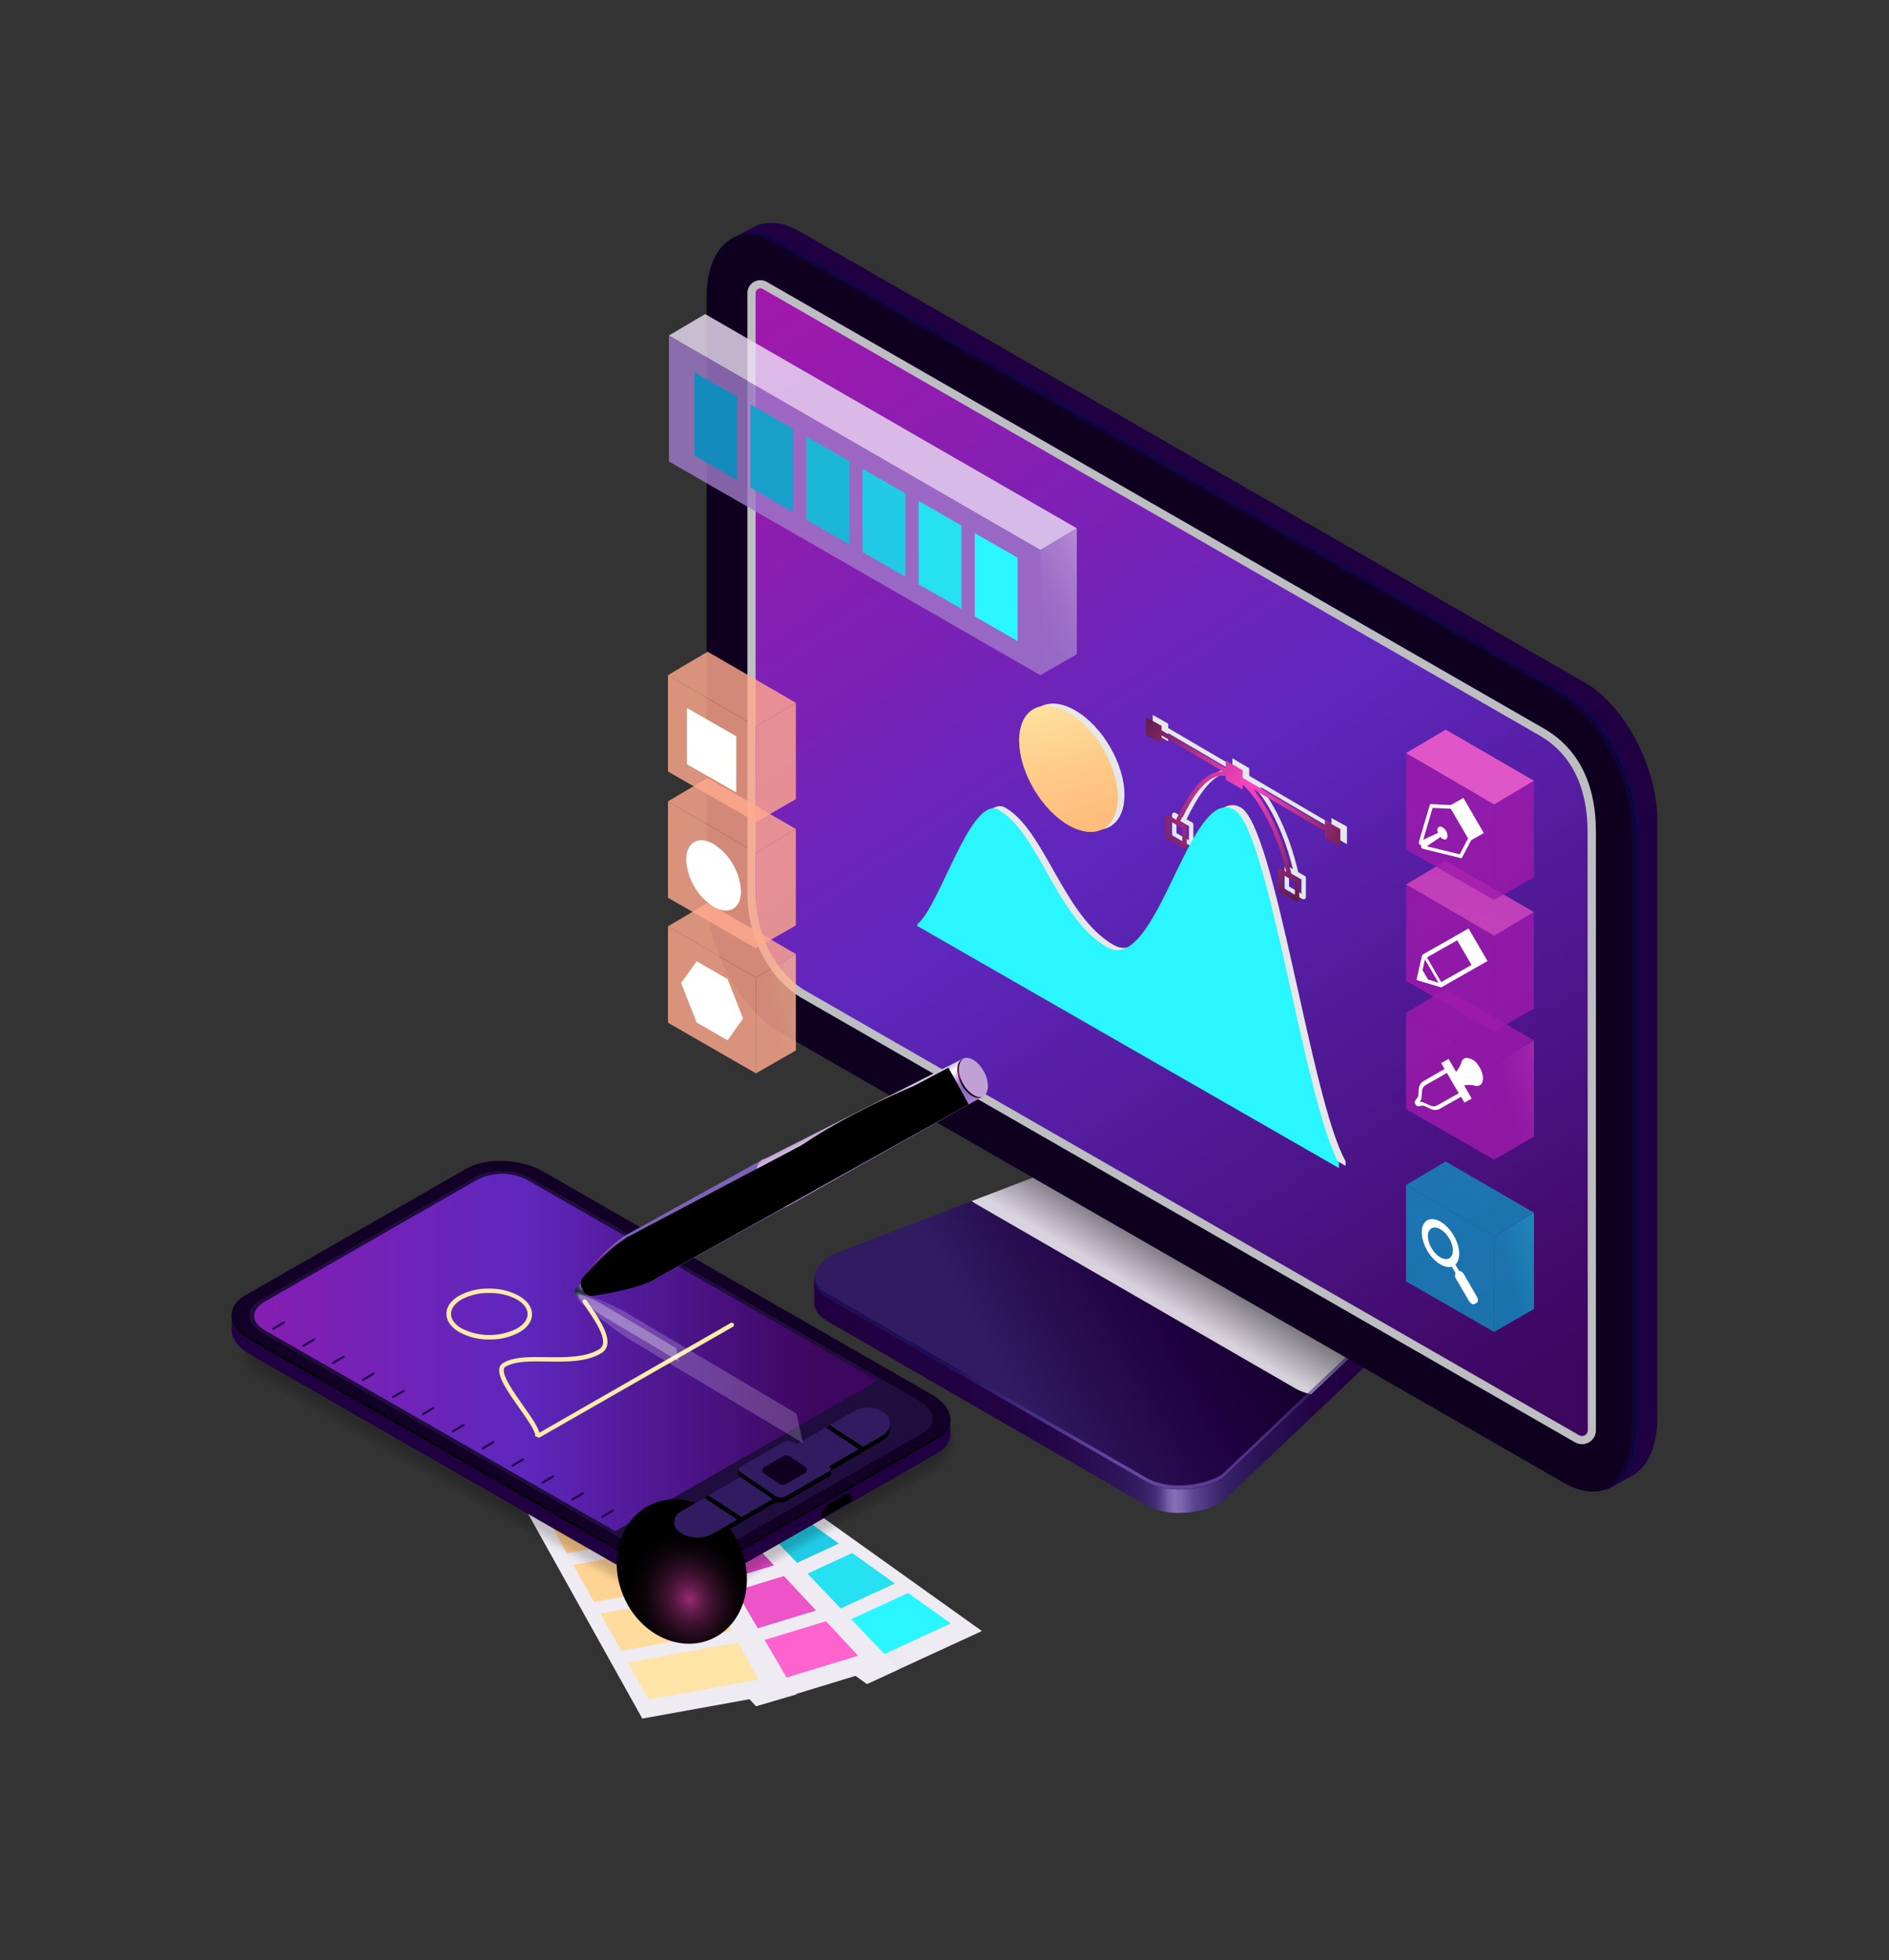 <svg width="212" height="220" viewBox="0 0 212 220" fill="none" xmlns="http://www.w3.org/2000/svg">
<rect x="0" y="0" width="212" height="220" fill="#333333" stroke="none"/>
<g clip-path="url(#clip0_1810_769)">
<g opacity="0.2">
<path opacity="0.2" d="M128.683 169.013L92.821 148.299C90.662 147.058 90.929 144.89 93.425 143.457L124.899 131.403C127.376 129.969 131.164 129.817 133.319 131.058L157.418 145.102C159.578 146.338 159.31 148.506 156.814 149.939L137.103 168.658C134.611 170.096 130.842 170.254 128.683 169.013Z" fill="black"/>
</g>
<path d="M128.683 168.961L92.821 148.247C91.87 147.69 91.375 146.956 91.375 146.178V143.483C91.375 142.543 92.093 144.173 93.44 143.4L124.914 131.361C127.39 129.927 131.179 129.775 133.334 131.011L157.433 145.06C158.156 145.474 158.676 143.715 158.864 144.272C158.929 144.459 158.889 146.927 158.894 147.119C158.894 148.104 158.216 149.089 156.829 149.897L137.117 168.616C134.611 170.044 130.842 170.202 128.683 168.961Z" fill="url(#paint0_linear_1810_769)"/>
<path d="M128.683 166.317L92.821 145.628C90.662 144.387 90.929 142.219 93.425 140.786L124.899 128.747C127.376 127.313 131.164 127.16 133.319 128.402L157.418 142.446C159.578 143.682 159.31 145.85 156.814 147.283L137.103 166.002C134.611 167.401 130.842 167.558 128.683 166.317Z" fill="url(#paint1_linear_1810_769)"/>
<path style="mix-blend-mode:multiply" opacity="0.82" d="M157.423 142.422L133.324 128.378C131.164 127.137 127.381 127.29 124.904 128.723L109.056 134.792C109.211 134.917 109.377 135.029 109.551 135.127L145.413 155.846C145.951 156.139 146.531 156.352 147.132 156.476L156.839 147.26C159.315 145.826 159.583 143.659 157.423 142.422Z" fill="url(#paint2_linear_1810_769)"/>
<path style="mix-blend-mode:screen" opacity="0.6" d="M156.819 146.809L137.108 165.528C134.631 166.962 130.842 167.119 128.688 165.878L92.826 145.164C92.449 144.985 92.121 144.719 91.87 144.387C91.619 144.055 91.453 143.668 91.385 143.258C91.271 144.135 91.741 144.992 92.826 145.612L128.688 166.301C130.847 167.543 134.631 167.385 137.108 165.957L156.819 147.238C158.28 146.401 158.968 145.312 158.864 144.282C158.755 145.194 158.062 146.095 156.819 146.809Z" fill="url(#paint3_radial_1810_769)"/>
<path d="M175.535 166.431L87.462 115.816C82.955 113.23 79.305 106.294 79.305 100.319V33.326C79.305 27.356 82.955 24.612 87.462 27.193L175.535 77.812C180.037 80.399 183.687 87.334 183.687 93.305V160.298C183.687 166.273 180.027 169.017 175.535 166.431Z" fill="url(#paint4_linear_1810_769)"/>
<path d="M176.585 161.77L89.75 111.87C86.125 109.579 83.886 105.003 83.886 100.319V32.882C83.887 32.629 83.954 32.381 84.081 32.162C84.209 31.944 84.392 31.762 84.613 31.636C84.833 31.51 85.083 31.445 85.337 31.445C85.591 31.446 85.841 31.514 86.061 31.641L86.318 31.789L173.242 81.753C177.556 84.216 179.106 88.649 179.106 93.304V160.529C179.106 160.801 179.035 161.068 178.899 161.303C178.762 161.539 178.567 161.735 178.33 161.872C178.094 162.008 177.826 162.081 177.553 162.082C177.279 162.083 177.011 162.013 176.773 161.878L176.585 161.77Z" fill="url(#paint5_linear_1810_769)"/>
<g style="mix-blend-mode:multiply">
<path d="M173.242 81.752L86.318 31.793L86.061 31.645C85.841 31.518 85.592 31.45 85.338 31.449C85.085 31.448 84.835 31.514 84.615 31.639C84.394 31.764 84.211 31.945 84.083 32.163C83.955 32.381 83.888 32.629 83.886 32.881V100.318C83.886 105.002 86.125 109.578 89.75 111.869L176.585 161.769L176.773 161.877C177.011 162.012 177.279 162.082 177.553 162.081C177.826 162.08 178.094 162.007 178.33 161.871C178.567 161.734 178.762 161.538 178.899 161.302C179.035 161.067 179.106 160.8 179.106 160.528V93.303C179.106 88.623 177.551 84.225 173.242 81.752ZM178.195 160.528C178.195 160.698 178.127 160.86 178.006 160.981C177.885 161.101 177.722 161.168 177.551 161.168C177.439 161.17 177.33 161.141 177.234 161.084L90.211 111.081C86.937 109.012 84.803 104.781 84.803 100.318V32.881C84.804 32.742 84.86 32.608 84.959 32.51C85.058 32.411 85.192 32.355 85.333 32.354C85.427 32.353 85.52 32.379 85.6 32.428L172.767 82.535C177.224 85.101 178.17 89.806 178.17 93.298L178.195 160.528Z" fill="#BCBEC0"/>
</g>
<path d="M177.843 76.591L89.77 25.986C87.987 24.962 86.343 24.774 85.001 25.287C84.827 25.356 82.554 26.553 82.396 26.641C83.787 25.966 85.55 26.09 87.472 27.193L175.535 77.812C180.037 80.398 183.687 87.334 183.687 93.304V160.298C183.687 164.022 182.266 166.494 180.101 167.194C180.357 167.183 180.605 167.099 180.815 166.953C180.919 166.893 183.385 165.509 183.484 165.44C185.034 164.362 186 162.145 186 159.076V92.083C186 86.112 182.35 79.187 177.843 76.591Z" fill="url(#paint6_linear_1810_769)"/>
<path style="mix-blend-mode:screen" opacity="0.6" d="M175.926 77.614L87.853 27C86.006 25.941 84.307 25.788 82.941 26.374C84.318 26.221 85.707 26.545 86.873 27.29L174.946 77.91C179.448 80.496 183.103 87.431 183.103 93.402V160.395C183.103 163.917 181.825 166.306 179.859 167.148C182.375 166.749 184.078 164.193 184.078 160.099V93.106C184.078 87.141 180.428 80.2 175.926 77.614Z" fill="url(#paint7_radial_1810_769)"/>
<g opacity="0.9">
<path opacity="0.9" d="M84.837 109.726V120.465L89.32 117.889V107.066L84.837 109.726Z" fill="url(#paint8_linear_1810_769)"/>
<path opacity="0.9" d="M84.847 109.724V120.463L74.967 114.783V103.961L84.847 109.724Z" fill="url(#paint9_linear_1810_769)"/>
<path opacity="0.9" d="M74.967 103.962L84.847 109.726L89.32 107.066L79.419 101.332L74.967 103.962Z" fill="url(#paint10_linear_1810_769)"/>
</g>
<g opacity="0.9">
<path opacity="0.9" d="M84.837 95.699V106.433L89.32 103.856V93.039L84.837 95.699Z" fill="url(#paint11_linear_1810_769)"/>
<path opacity="0.9" d="M84.847 95.697V106.431L74.967 100.751V89.934L84.847 95.697Z" fill="url(#paint12_linear_1810_769)"/>
<path opacity="0.9" d="M74.967 89.935L84.847 95.698L89.32 93.038L79.419 87.305L74.967 89.935Z" fill="url(#paint13_linear_1810_769)"/>
</g>
<g opacity="0.9">
<path opacity="0.9" d="M84.837 81.535V92.269L89.32 89.692V78.875L84.837 81.535Z" fill="url(#paint14_linear_1810_769)"/>
<path opacity="0.9" d="M84.847 81.533V92.267L74.967 86.587V75.769L84.847 81.533Z" fill="url(#paint15_linear_1810_769)"/>
<path opacity="0.9" d="M74.967 75.771L84.847 81.534L89.32 78.874L79.419 73.141L74.967 75.771Z" fill="url(#paint16_linear_1810_769)"/>
</g>
<path d="M82.629 88.943L77.101 85.771V79.461L82.629 82.633V88.943Z" fill="white"/>
<path d="M83.163 100.019C83.163 101.989 81.787 102.748 80.083 101.767C79.189 101.188 78.445 100.406 77.912 99.487C77.378 98.568 77.07 97.537 77.012 96.477C77.012 94.536 78.394 93.753 80.098 94.728C80.99 95.309 81.732 96.091 82.265 97.01C82.797 97.929 83.105 98.959 83.163 100.019V100.019Z" fill="white"/>
<path d="M78.181 114.754L76.443 110.325L78.181 107.887L81.653 109.882L83.391 114.315L81.653 116.749L78.181 114.754Z" fill="white"/>
<g opacity="0.9">
<path opacity="0.9" d="M167.67 138.754V149.487L172.152 146.911V136.094L167.67 138.754Z" fill="url(#paint17_linear_1810_769)"/>
<path opacity="0.9" d="M167.68 138.752V149.485L157.8 143.811V132.988L167.68 138.752Z" fill="url(#paint18_linear_1810_769)"/>
<path opacity="0.9" d="M157.8 132.99L167.68 138.753L172.152 136.093L162.252 130.359L157.8 132.99Z" fill="url(#paint19_linear_1810_769)"/>
</g>
<g opacity="0.9">
<path opacity="0.9" d="M167.67 119.418V130.152L172.152 127.575V116.758L167.67 119.418Z" fill="url(#paint20_linear_1810_769)"/>
<path opacity="0.9" d="M167.68 119.416V130.149L157.8 124.475V113.652L167.68 119.416Z" fill="url(#paint21_linear_1810_769)"/>
<path opacity="0.9" d="M157.8 113.654L167.68 119.417L172.152 116.757L162.252 111.023L157.8 113.654Z" fill="url(#paint22_linear_1810_769)"/>
</g>
<g opacity="0.9">
<path opacity="0.9" d="M167.67 105.019V115.758L172.152 113.182V102.359L167.67 105.019Z" fill="url(#paint23_linear_1810_769)"/>
<path opacity="0.9" d="M167.68 105.017V115.756L157.8 110.076V99.254L167.68 105.017Z" fill="url(#paint24_linear_1810_769)"/>
<path opacity="0.9" d="M157.8 99.255L167.68 105.019L172.152 102.359L162.252 96.625L157.8 99.255Z" fill="url(#paint25_linear_1810_769)"/>
</g>
<g opacity="0.9">
<path opacity="0.9" d="M167.67 90.281V101.015L172.152 98.439V87.621L167.67 90.281Z" fill="url(#paint26_linear_1810_769)"/>
<path opacity="0.9" d="M167.68 90.279V101.013L157.8 95.333V84.516L167.68 90.279Z" fill="url(#paint27_linear_1810_769)"/>
<path opacity="0.9" d="M157.8 84.517L167.68 90.281L172.152 87.621L162.252 81.887L157.8 84.517Z" fill="url(#paint28_linear_1810_769)"/>
</g>
<path d="M164.813 104.207L159.612 107.163L158.968 109.985L161.742 110.813L166.942 107.857L164.813 104.207ZM159.647 108.877L159.919 107.68L161.44 110.291L160.261 109.936L159.647 108.877ZM160.142 107.453L163.54 105.527L165.149 108.296L161.742 110.222L160.142 107.453Z" fill="white"/>
<path d="M164.07 96.265L165.11 94.294L166.526 93.492L164.233 89.551L162.817 90.354L160.563 90.245C160.553 90.244 160.542 90.245 160.532 90.247C160.522 90.25 160.512 90.255 160.504 90.261C160.496 90.268 160.489 90.276 160.484 90.285C160.479 90.294 160.475 90.304 160.474 90.314L159.236 94.496C159.228 94.541 159.23 94.586 159.242 94.63C159.254 94.673 159.275 94.714 159.305 94.748C159.37 94.826 159.449 94.866 159.503 94.841L159.593 94.802L159.508 94.856C159.486 94.888 159.475 94.926 159.475 94.964C159.475 95.003 159.486 95.041 159.508 95.073C159.507 95.088 159.507 95.102 159.508 95.117C159.541 95.182 159.598 95.231 159.667 95.255L163.956 96.309C163.966 96.314 163.977 96.317 163.989 96.317C164 96.317 164.012 96.316 164.022 96.311C164.033 96.307 164.043 96.301 164.051 96.293C164.059 96.285 164.065 96.275 164.07 96.265V96.265ZM160.137 94.979L161.648 93.94C161.861 94.171 162.118 94.285 162.297 94.186C162.475 94.088 162.515 93.649 162.297 93.27C162.079 92.891 161.712 92.679 161.489 92.807C161.267 92.935 161.281 93.181 161.38 93.482L159.721 94.245L160.781 90.669L162.822 90.767L164.758 94.093L163.822 95.881L160.137 94.979Z" fill="white"/>
<path d="M165.169 123.297L164.322 121.819C164.737 121.735 165.166 121.748 165.575 121.858C165.741 121.903 165.918 121.883 166.071 121.804C166.62 121.489 166.541 120.376 165.838 119.469C165.701 119.252 165.513 119.072 165.29 118.943C165.068 118.815 164.817 118.742 164.56 118.73C164.435 118.746 164.318 118.798 164.223 118.879C164.128 118.961 164.059 119.068 164.025 119.189C163.904 119.595 163.694 119.97 163.411 120.287L162.574 118.844L161.742 119.312L162.123 119.972L159.721 121.356C159.57 121.456 159.446 121.591 159.359 121.75C159.273 121.909 159.227 122.087 159.226 122.267L159.162 123.011C159.162 123.049 159.15 123.085 159.127 123.115L158.81 123.548C158.781 123.609 158.769 123.676 158.776 123.743C158.783 123.81 158.808 123.874 158.85 123.927C158.929 124.065 159.053 124.169 159.172 124.154L159.667 124.09C159.703 124.081 159.74 124.081 159.776 124.09L160.524 124.435C160.68 124.521 160.854 124.568 161.033 124.573C161.211 124.578 161.388 124.541 161.549 124.464L163.971 123.09L164.352 123.745L165.169 123.297ZM161.291 124.06C161.166 124.124 161.026 124.158 160.885 124.158C160.744 124.158 160.605 124.124 160.479 124.06L159.731 123.716C159.651 123.678 159.562 123.663 159.474 123.671H159.315L159.444 123.499C159.492 123.425 159.521 123.34 159.528 123.253L159.588 122.509C159.587 122.366 159.622 122.226 159.69 122.101C159.757 121.975 159.855 121.868 159.974 121.789L162.386 120.42L163.713 122.691L161.291 124.06Z" fill="white"/>
<path d="M165.729 145.499L164.307 143.036C164.258 142.928 164.181 142.835 164.085 142.765C163.989 142.695 163.876 142.651 163.758 142.637L163.337 141.923C163.966 141.342 163.901 139.952 163.148 138.667C162.326 137.258 160.994 136.49 160.177 136.957C159.36 137.425 159.355 138.928 160.177 140.356C160.93 141.647 162.108 142.396 162.935 142.154L163.352 142.869C163.302 142.976 163.282 143.095 163.295 143.213C163.307 143.331 163.35 143.443 163.421 143.539L164.842 145.977C165.021 146.282 165.313 146.47 165.491 146.351L165.734 146.213C165.907 146.135 165.907 145.805 165.729 145.499ZM162.643 141.218C162.098 141.524 161.222 141.021 160.662 140.09C160.103 139.159 160.122 138.159 160.662 137.854C161.202 137.549 162.084 138.051 162.643 138.977C163.203 139.903 163.188 140.913 162.643 141.218Z" fill="white"/>
<path d="M97.303 188.993L54.899 158.713L67.795 152.777L110.2 183.052L97.303 188.993Z" fill="url(#paint29_linear_1810_769)"/>
<path d="M65.22 164.446L60.431 161.022L70.539 156.367L75.328 159.791L65.22 164.446Z" fill="#138BBD"/>
<path d="M71.495 168.926L66.706 165.503L76.814 160.848L81.603 164.271L71.495 168.926Z" fill="#18A0CA"/>
<path d="M77.77 173.406L72.981 169.987L83.089 165.332L87.878 168.751L77.77 173.406Z" fill="#1CB6D7"/>
<path d="M84.045 177.89L79.256 174.471L89.364 169.816L94.153 173.235L84.045 177.89Z" fill="#21CBE5"/>
<path d="M90.325 182.371L85.531 178.952L95.644 174.297L100.428 177.716L90.325 182.371Z" fill="#25E1F2"/>
<path d="M96.6 186.855L91.811 183.436L101.919 178.781L106.708 182.2L96.6 186.855Z" fill="#2AF6FF"/>
<path style="mix-blend-mode:multiply" d="M97.303 188.993L54.899 158.713L67.795 152.777L100.894 187.338L97.303 188.993Z" fill="url(#paint30_linear_1810_769)"/>
<path d="M84.857 191.483L52.947 157.242L67.553 152.789L99.467 187.029L84.857 191.483Z" fill="url(#paint31_linear_1810_769)"/>
<path d="M61.238 163.968L57.638 160.101L69.088 156.613L72.689 160.48L61.238 163.968Z" fill="#9F19AB"/>
<path d="M65.963 169.035L62.357 165.168L73.808 161.676L77.413 165.548L65.963 169.035Z" fill="#B228B2"/>
<path d="M70.688 174.106L67.082 170.239L78.533 166.746L82.138 170.618L70.688 174.106Z" fill="#C537B9"/>
<path d="M75.412 179.172L71.807 175.305L83.257 171.812L86.863 175.679L75.412 179.172Z" fill="#D945C0"/>
<path d="M80.132 184.242L76.532 180.375L87.977 176.883L91.583 180.75L80.132 184.242Z" fill="#EC54C7"/>
<path d="M84.857 189.313L81.252 185.441L92.702 181.953L96.308 185.82L84.857 189.313Z" fill="#FF63CE"/>
<path style="mix-blend-mode:multiply" d="M84.857 191.483L52.947 157.242L67.553 152.789L89.379 190.167L84.857 191.483Z" fill="url(#paint32_linear_1810_769)"/>
<path d="M72.084 192.877L51.476 155.922L67.265 153.07L87.873 190.025L72.084 192.877Z" fill="url(#paint33_linear_1810_769)"/>
<path d="M57.519 163.389L55.191 159.217L67.567 156.98L69.895 161.153L57.519 163.389Z" fill="#FFBA78"/>
<path d="M60.569 168.866L58.242 164.688L70.618 162.457L72.946 166.629L60.569 168.866Z" fill="#FFC281"/>
<path d="M63.62 174.331L61.292 170.158L73.669 167.922L75.997 172.099L63.62 174.331Z" fill="#FFCB8B"/>
<path d="M66.671 179.803L64.343 175.631L76.72 173.395L79.048 177.567L66.671 179.803Z" fill="#FFD394"/>
<path d="M69.722 185.272L67.394 181.1L79.771 178.863L82.099 183.036L69.722 185.272Z" fill="#FFDC9E"/>
<path d="M72.773 190.745L70.445 186.572L82.822 184.336L85.149 188.508L72.773 190.745Z" fill="#FFE4A7"/>
<g opacity="0.2">
<path opacity="0.09" d="M54.156 134.064C55.887 133.115 57.907 132.828 59.836 133.256C60.429 133.401 61 133.623 61.535 133.916L105.539 159.073C106.094 159.353 106.556 159.785 106.87 160.319C107.184 160.852 107.338 161.465 107.312 162.083C107.289 162.385 107.227 162.682 107.129 162.969C106.69 164.007 105.91 164.865 104.915 165.403L80.088 179.634C79.769 179.82 79.438 179.984 79.097 180.126C78.148 180.489 77.142 180.679 76.126 180.688C74.972 180.723 73.829 180.454 72.812 179.91L28.63 154.669C28.073 154.39 27.61 153.957 27.297 153.422C26.983 152.887 26.832 152.273 26.862 151.654C26.88 151.4 26.923 151.147 26.991 150.901C27.41 149.801 28.213 148.888 29.254 148.329L54.156 134.064Z" fill="black"/>
<path opacity="0.18" d="M54.294 134.144C55.533 133.463 56.931 133.123 58.346 133.159C58.889 133.176 59.429 133.252 59.955 133.385C60.549 133.547 61.121 133.781 61.659 134.08L105.525 159.158C106.066 159.428 106.511 159.855 106.802 160.383C107.092 160.911 107.213 161.515 107.149 162.114C107.102 162.402 107.024 162.684 106.916 162.956C106.416 163.939 105.634 164.752 104.668 165.291L80.152 179.35C79.832 179.532 79.501 179.697 79.162 179.842C78.215 180.213 77.208 180.41 76.19 180.423C75.052 180.466 73.924 180.206 72.921 179.67L28.768 154.444C28.222 154.174 27.773 153.742 27.484 153.207C27.196 152.672 27.082 152.061 27.159 151.459C27.199 151.214 27.262 150.973 27.347 150.74C27.615 149.897 28.694 148.823 29.66 148.277L54.294 134.144Z" fill="black"/>
<path opacity="0.27" d="M54.438 134.229C55.671 133.553 57.068 133.227 58.474 133.288C59.015 133.313 59.552 133.398 60.074 133.54C60.652 133.715 61.21 133.949 61.738 134.239L105.465 159.239C106.008 159.496 106.449 159.927 106.718 160.463C106.987 160.998 107.069 161.607 106.951 162.194C106.881 162.47 106.787 162.738 106.669 162.997C106.391 163.692 105.213 164.765 104.39 165.233L80.182 179.115C79.861 179.296 79.53 179.461 79.191 179.607C78.265 179.979 77.278 180.183 76.279 180.208C75.154 180.251 74.039 179.99 73.05 179.455L28.907 154.219C28.367 153.959 27.93 153.527 27.667 152.991C27.404 152.455 27.33 151.846 27.456 151.263C27.52 151.031 27.598 150.802 27.689 150.579C27.956 149.84 29.175 148.702 30.051 148.209L54.438 134.229Z" fill="black"/>
<path opacity="0.36" d="M54.577 134.306C55.42 133.835 56.35 133.537 57.311 133.429C58.272 133.32 59.245 133.404 60.173 133.675C60.741 133.868 61.291 134.108 61.818 134.394L105.401 159.315C106.604 160.009 107.045 161.103 106.723 162.221C106.632 162.483 106.523 162.738 106.396 162.985C106.129 163.586 104.801 164.714 104.083 165.127L80.182 178.827C79.979 178.945 79.449 179.216 79.221 179.319C78.313 179.698 77.343 179.908 76.358 179.94C75.25 179.997 74.146 179.755 73.164 179.24L29.046 153.995C27.832 153.295 27.407 152.187 27.753 151.039C27.823 150.818 27.936 150.611 28.031 150.389C28.288 149.754 29.69 148.547 30.438 148.118L54.577 134.306Z" fill="black"/>
<path opacity="0.45" d="M54.725 134.385C55.956 133.72 57.35 133.414 58.747 133.503C59.282 133.549 59.81 133.653 60.322 133.814C60.882 134.024 61.426 134.272 61.951 134.558L105.401 159.394C106.599 160.084 106.976 161.177 106.57 162.266C106.458 162.514 106.332 162.756 106.193 162.99C105.946 163.483 104.465 164.68 103.851 165.034L80.256 178.556C80.083 178.66 79.503 178.96 79.31 179.049C78.417 179.429 77.463 179.646 76.492 179.689C75.4 179.754 74.311 179.521 73.342 179.014L29.189 153.769C27.981 153.074 27.61 151.961 28.05 150.867C28.133 150.65 28.241 150.444 28.372 150.252C28.516 149.68 30.185 148.449 30.849 148.079L54.725 134.385Z" fill="black"/>
<path opacity="0.55" d="M54.854 134.464C56.082 133.799 57.477 133.503 58.871 133.612C59.4 133.668 59.921 133.782 60.426 133.952C60.978 134.175 61.517 134.43 62.04 134.715L105.351 159.478C106.55 160.163 106.867 161.251 106.371 162.31C106.261 162.555 106.119 162.786 105.95 162.995C105.817 163.443 104.083 164.645 103.568 164.941L80.291 178.285C80.147 178.369 79.523 178.704 79.36 178.778C78.483 179.161 77.543 179.383 76.586 179.433C75.509 179.505 74.433 179.28 73.476 178.783L29.328 153.567C28.115 152.867 27.813 151.764 28.338 150.695C28.438 150.488 28.561 150.293 28.704 150.114C28.823 149.621 30.685 148.35 31.21 148.04L54.854 134.464Z" fill="black"/>
<path opacity="0.64" d="M54.998 134.547C56.22 133.884 57.613 133.596 58.999 133.719C59.527 133.785 60.045 133.909 60.545 134.089C60.773 134.158 61.956 134.768 62.144 134.872L105.312 159.556C106.505 160.241 106.797 161.324 106.188 162.354C106.051 162.587 105.885 162.803 105.693 162.994C105.589 163.359 103.712 164.61 103.281 164.846L80.306 178.013C80.192 178.082 79.523 178.447 79.394 178.506C78.532 178.891 77.608 179.12 76.665 179.181C75.602 179.261 74.537 179.044 73.59 178.555L29.467 153.315C28.253 152.62 28.011 151.512 28.645 150.472C28.76 150.275 28.898 150.092 29.056 149.926C29.15 149.541 31.18 148.197 31.606 147.955L54.998 134.547Z" fill="black"/>
<path opacity="0.73" d="M55.136 134.626C55.967 134.145 56.897 133.859 57.856 133.79C58.815 133.721 59.777 133.87 60.668 134.227C60.837 134.282 62.11 134.956 62.248 135.035L105.282 159.636C106.47 160.32 106.683 161.404 106.005 162.399C105.859 162.621 105.684 162.823 105.485 163C105.406 163.271 103.345 164.576 103.038 164.754L80.37 177.748C80.281 177.798 79.568 178.192 79.474 178.241C78.628 178.63 77.719 178.865 76.789 178.935C75.741 179.022 74.689 178.814 73.753 178.334L29.61 153.074C28.397 152.38 28.209 151.266 28.942 150.261C29.075 150.081 29.228 149.916 29.398 149.769C29.467 149.483 31.676 148.079 31.998 147.897L55.136 134.626Z" fill="black"/>
<path opacity="0.82" d="M55.275 134.705C56.103 134.225 57.031 133.944 57.987 133.884C58.943 133.823 59.9 133.984 60.782 134.355C60.896 134.395 62.268 135.128 62.343 135.183L105.242 159.714C106.431 160.394 106.589 161.482 105.817 162.448C105.65 162.655 105.458 162.842 105.247 163.005C105.193 163.187 102.974 164.541 102.771 164.66L80.415 177.467C80.355 177.502 79.597 177.925 79.533 177.96C78.704 178.356 77.81 178.598 76.893 178.674C75.868 178.767 74.837 178.567 73.922 178.098L29.749 152.862C28.541 152.167 28.402 151.049 29.254 150.079C29.401 149.898 29.567 149.733 29.749 149.586C29.794 149.394 32.181 147.936 32.394 147.813L55.275 134.705Z" fill="black"/>
<path opacity="0.91" d="M55.419 134.786C56.63 134.136 58.015 133.88 59.381 134.052C59.892 134.147 60.39 134.299 60.867 134.506C60.926 134.506 62.352 135.328 62.412 135.353L105.168 159.8C106.347 160.475 106.461 161.569 105.589 162.495C105.404 162.689 105.198 162.863 104.975 163.012C104.945 163.101 102.563 164.49 102.459 164.569L80.444 177.214L79.578 177.706C78.764 178.099 77.887 178.346 76.987 178.435C75.965 178.542 74.933 178.352 74.016 177.889L29.888 152.643C28.679 151.948 28.595 150.82 29.536 149.884C29.702 149.718 29.884 149.57 30.081 149.441C30.081 149.343 32.666 147.83 32.775 147.766L55.419 134.786Z" fill="black"/>
<path opacity="0.2" d="M74.169 177.651L30.026 152.415C28.63 151.608 28.803 150.204 30.423 149.278L55.557 134.849C57.172 133.918 59.618 133.815 61.005 134.623L105.148 159.858C106.55 160.661 106.376 162.065 104.757 162.996L79.637 177.424C78.003 178.356 75.571 178.454 74.169 177.651Z" fill="black"/>
</g>
<path d="M80.301 177.362L105.163 163.111C106.154 162.544 106.649 161.786 106.649 160.988C106.649 160.919 106.649 159.387 106.649 159.318C106.565 158.397 105.856 158.904 104.539 158.145L61 133.176C58.445 131.698 54.562 131.545 52.358 132.821L27.486 147.072C26.495 147.638 26 146.638 26 147.431C26 147.505 26 149.328 26 149.402C26.079 150.328 26.788 151.284 28.105 152.037L71.648 177.012C74.219 178.475 78.087 178.633 80.301 177.362Z" fill="url(#paint34_linear_1810_769)"/>
<path d="M80.301 175.688L105.163 161.452C107.382 160.181 107.104 157.959 104.544 156.491L61 131.502C58.445 130.024 54.562 129.876 52.358 131.147L27.486 145.398C25.282 146.674 25.559 148.891 28.115 150.358L71.658 175.333C74.219 176.801 78.087 176.959 80.301 175.688Z" fill="url(#paint35_linear_1810_769)"/>
<path style="mix-blend-mode:color-dodge" d="M105.163 161.219L80.301 175.47C78.087 176.741 74.219 176.578 71.658 175.111L28.115 150.121C26.768 149.367 26.055 148.387 26 147.441C25.945 148.451 26.659 149.525 28.11 150.358L71.653 175.332C74.214 176.81 78.092 176.958 80.296 175.687L105.163 161.451C106.213 160.85 106.703 160.032 106.649 159.185C106.614 159.939 106.124 160.668 105.163 161.219Z" fill="url(#paint36_radial_1810_769)"/>
<path d="M103.127 157.184L59.762 132.313C57.885 131.234 55.042 131.121 53.418 132.052L29.076 146.002C27.451 146.938 27.654 148.568 29.531 149.647L72.901 174.518C74.778 175.597 77.616 175.71 79.241 174.779L103.583 160.829C105.208 159.893 105.004 158.263 103.127 157.184Z" fill="#1F0D3D"/>
<path d="M98.482 154.967L59.113 132.386C58.257 131.955 57.31 131.73 56.35 131.73C55.39 131.73 54.443 131.955 53.586 132.386L29.685 146.1C28.154 146.977 28.145 148.401 29.685 149.277L69.043 171.848L98.482 154.967Z" fill="url(#paint37_linear_1810_769)"/>
<path d="M95.654 168.414L92.142 170.433C92.146 170.109 92.227 169.79 92.379 169.502C92.53 169.214 92.748 168.966 93.014 168.778L94.782 167.759C95.278 167.483 95.654 167.759 95.654 168.414V168.414Z" fill="black"/>
<path style="mix-blend-mode:color-dodge" d="M83.104 173.676C84.847 177.903 83.317 182.543 79.682 184.021C76.046 185.498 71.688 183.287 69.94 179.06C68.192 174.834 69.727 170.193 73.362 168.716C76.997 167.238 81.356 169.455 83.104 173.676Z" fill="url(#paint38_radial_1810_769)"/>
<path d="M30.675 149.241C30.654 149.241 30.634 149.235 30.615 149.225C30.597 149.215 30.582 149.2 30.571 149.181C30.555 149.153 30.551 149.12 30.559 149.089C30.567 149.057 30.588 149.03 30.616 149.014L31.785 148.329C31.814 148.313 31.848 148.308 31.88 148.317C31.913 148.325 31.941 148.345 31.958 148.374C31.974 148.402 31.979 148.435 31.97 148.466C31.962 148.498 31.942 148.525 31.913 148.541L30.74 149.226C30.72 149.236 30.698 149.241 30.675 149.241V149.241Z" fill="#25054D"/>
<path d="M34.033 151.158C34.012 151.16 33.99 151.156 33.971 151.146C33.952 151.137 33.936 151.122 33.924 151.104C33.908 151.075 33.903 151.041 33.911 151.009C33.92 150.977 33.94 150.949 33.969 150.932L35.138 150.247C35.167 150.231 35.201 150.226 35.233 150.235C35.266 150.243 35.294 150.263 35.311 150.292C35.327 150.32 35.332 150.353 35.323 150.384C35.315 150.416 35.294 150.443 35.266 150.459L34.093 151.149C34.074 151.156 34.053 151.16 34.033 151.158V151.158Z" fill="#25054D"/>
<path d="M37.391 153.076C37.37 153.077 37.349 153.071 37.331 153.061C37.313 153.051 37.298 153.035 37.287 153.017C37.27 152.99 37.265 152.957 37.273 152.926C37.28 152.894 37.299 152.867 37.327 152.85L38.5 152.165C38.529 152.149 38.564 152.144 38.596 152.152C38.629 152.161 38.656 152.181 38.674 152.209C38.69 152.238 38.694 152.271 38.686 152.302C38.678 152.334 38.657 152.361 38.629 152.377L37.455 153.076C37.434 153.081 37.412 153.081 37.391 153.076V153.076Z" fill="#25054D"/>
<path d="M40.749 154.995C40.727 154.995 40.706 154.99 40.687 154.98C40.668 154.969 40.652 154.954 40.64 154.936C40.623 154.907 40.619 154.873 40.627 154.841C40.636 154.809 40.656 154.781 40.685 154.764L41.848 154.059C41.877 154.043 41.91 154.039 41.942 154.047C41.973 154.055 42 154.076 42.017 154.104C42.034 154.132 42.039 154.166 42.032 154.198C42.024 154.23 42.005 154.258 41.977 154.276L40.803 154.961C40.788 154.976 40.769 154.988 40.749 154.995V154.995Z" fill="#25054D"/>
<path d="M44.107 156.917C44.085 156.917 44.063 156.91 44.044 156.899C44.025 156.888 44.009 156.872 43.998 156.853C43.982 156.825 43.977 156.791 43.986 156.76C43.994 156.729 44.014 156.702 44.042 156.685L45.216 156.001C45.245 155.985 45.278 155.98 45.31 155.988C45.341 155.997 45.368 156.017 45.385 156.045C45.401 156.073 45.407 156.106 45.399 156.137C45.392 156.168 45.372 156.195 45.345 156.213L44.171 156.897C44.151 156.908 44.13 156.915 44.107 156.917Z" fill="#25054D"/>
<path d="M47.465 158.835C47.443 158.835 47.421 158.83 47.402 158.82C47.383 158.81 47.367 158.794 47.356 158.776C47.339 158.747 47.335 158.713 47.343 158.681C47.351 158.648 47.372 158.621 47.4 158.603L48.574 157.919C48.602 157.903 48.636 157.898 48.667 157.906C48.699 157.915 48.726 157.935 48.742 157.963C48.759 157.992 48.764 158.026 48.755 158.058C48.747 158.09 48.726 158.118 48.698 158.135L47.529 158.82C47.509 158.83 47.487 158.835 47.465 158.835V158.835Z" fill="#25054D"/>
<path d="M50.823 160.756C50.8 160.756 50.779 160.75 50.76 160.738C50.741 160.727 50.725 160.711 50.714 160.692C50.697 160.664 50.693 160.631 50.701 160.599C50.71 160.568 50.73 160.541 50.758 160.525L51.932 159.84C51.946 159.83 51.962 159.823 51.979 159.819C51.996 159.816 52.013 159.815 52.03 159.819C52.047 159.823 52.063 159.83 52.077 159.84C52.091 159.85 52.103 159.863 52.112 159.878C52.121 159.893 52.126 159.909 52.128 159.926C52.13 159.943 52.128 159.961 52.123 159.977C52.117 159.994 52.109 160.009 52.097 160.022C52.086 160.034 52.072 160.045 52.056 160.052L50.887 160.736C50.868 160.75 50.846 160.757 50.823 160.756Z" fill="#25054D"/>
<path d="M54.181 162.671C54.159 162.671 54.137 162.666 54.118 162.656C54.099 162.646 54.083 162.63 54.072 162.612C54.055 162.584 54.051 162.55 54.059 162.519C54.068 162.488 54.088 162.461 54.116 162.444L55.29 161.755C55.318 161.738 55.352 161.734 55.383 161.742C55.415 161.751 55.442 161.771 55.458 161.799C55.475 161.828 55.479 161.862 55.471 161.894C55.463 161.926 55.442 161.954 55.414 161.971L54.23 162.656C54.215 162.664 54.198 162.669 54.181 162.671V162.671Z" fill="#25054D"/>
<path d="M57.538 164.591C57.516 164.591 57.495 164.585 57.475 164.573C57.456 164.562 57.441 164.546 57.429 164.527C57.413 164.499 57.409 164.466 57.417 164.434C57.425 164.403 57.446 164.376 57.474 164.36L58.648 163.675C58.676 163.662 58.707 163.661 58.736 163.67C58.766 163.679 58.79 163.699 58.806 163.725C58.821 163.752 58.826 163.783 58.82 163.813C58.814 163.842 58.796 163.869 58.772 163.887L57.598 164.572C57.581 164.585 57.56 164.592 57.538 164.591V164.591Z" fill="#25054D"/>
<path d="M60.896 166.509C60.874 166.51 60.853 166.504 60.834 166.494C60.815 166.484 60.799 166.468 60.787 166.45C60.771 166.422 60.767 166.388 60.775 166.357C60.783 166.326 60.804 166.299 60.832 166.282L62.006 165.598C62.019 165.589 62.034 165.583 62.05 165.58C62.066 165.577 62.083 165.578 62.098 165.581C62.114 165.585 62.129 165.592 62.142 165.601C62.155 165.611 62.166 165.623 62.174 165.637C62.191 165.666 62.195 165.7 62.187 165.732C62.178 165.764 62.158 165.792 62.13 165.81L60.956 166.494L60.896 166.509Z" fill="#25054D"/>
<path d="M64.254 168.432C64.228 168.432 64.203 168.424 64.182 168.409C64.16 168.394 64.144 168.373 64.135 168.348C64.119 168.32 64.115 168.287 64.123 168.256C64.131 168.224 64.152 168.197 64.18 168.181L65.354 167.496C65.368 167.486 65.384 167.479 65.401 167.475C65.418 167.472 65.435 167.472 65.452 167.475C65.469 167.479 65.485 167.486 65.499 167.496C65.513 167.506 65.525 167.519 65.534 167.534C65.542 167.549 65.548 167.565 65.55 167.582C65.551 167.6 65.55 167.617 65.544 167.633C65.539 167.65 65.53 167.665 65.519 167.678C65.507 167.691 65.493 167.701 65.478 167.708L64.304 168.393C64.292 168.411 64.275 168.425 64.254 168.432Z" fill="#25054D"/>
<path d="M67.602 170.348C67.58 170.349 67.559 170.343 67.54 170.333C67.521 170.323 67.504 170.307 67.493 170.289C67.477 170.261 67.472 170.227 67.481 170.196C67.489 170.165 67.51 170.138 67.538 170.121L68.712 169.437C68.74 169.424 68.771 169.422 68.8 169.432C68.829 169.441 68.854 169.461 68.87 169.487C68.885 169.513 68.89 169.545 68.884 169.574C68.877 169.604 68.86 169.631 68.835 169.649L67.671 170.318C67.652 170.335 67.628 170.345 67.602 170.348Z" fill="#25054D"/>
<path d="M99.235 159.106C98.728 158.76 98.134 158.564 97.52 158.541C96.906 158.519 96.298 158.67 95.768 158.978L76.344 170.229C76.146 170.344 75.98 170.508 75.862 170.704C75.745 170.9 75.679 171.123 75.67 171.351C75.662 171.579 75.712 171.806 75.814 172.01C75.917 172.214 76.07 172.389 76.259 172.519V172.519C76.815 172.898 77.467 173.112 78.14 173.138C78.814 173.163 79.48 172.998 80.063 172.662L99.141 161.608C99.359 161.483 99.541 161.305 99.671 161.091C99.801 160.877 99.874 160.633 99.884 160.383C99.893 160.133 99.838 159.884 99.725 159.661C99.611 159.438 99.443 159.247 99.235 159.106V159.106Z" fill="black"/>
<path d="M99.235 158.543C98.728 158.197 98.134 158.001 97.52 157.979C96.906 157.956 96.298 158.108 95.768 158.415L76.344 169.666C76.146 169.782 75.98 169.946 75.862 170.142C75.745 170.338 75.679 170.56 75.67 170.789C75.662 171.017 75.712 171.244 75.814 171.448C75.917 171.652 76.07 171.827 76.259 171.957V171.957C76.815 172.336 77.468 172.55 78.141 172.575C78.814 172.599 79.481 172.433 80.063 172.095L99.141 161.046C99.359 160.921 99.541 160.743 99.671 160.529C99.801 160.314 99.874 160.071 99.884 159.82C99.893 159.57 99.838 159.322 99.725 159.099C99.611 158.875 99.443 158.684 99.235 158.543V158.543Z" fill="url(#paint39_linear_1810_769)"/>
<path d="M93.079 164.9L89.116 162.2C88.938 162.078 88.728 162.009 88.511 162.001C88.295 161.993 88.08 162.047 87.893 162.156L83.074 164.949C83.011 164.992 82.959 165.05 82.922 165.117C82.885 165.184 82.864 165.259 82.861 165.336C82.858 165.412 82.873 165.488 82.905 165.558C82.937 165.628 82.985 165.689 83.044 165.737L87.007 168.437C87.184 168.559 87.393 168.628 87.609 168.636C87.825 168.644 88.039 168.59 88.225 168.481L93.049 165.688C93.118 165.649 93.176 165.593 93.218 165.526C93.259 165.458 93.282 165.381 93.285 165.302C93.288 165.223 93.271 165.145 93.234 165.074C93.198 165.004 93.145 164.944 93.079 164.9V164.9Z" fill="black"/>
<path d="M93.079 164.615L89.116 161.915C88.938 161.793 88.728 161.723 88.511 161.716C88.295 161.708 88.08 161.762 87.893 161.871L83.074 164.659C83.01 164.702 82.957 164.76 82.919 164.828C82.882 164.895 82.861 164.971 82.858 165.048C82.855 165.125 82.87 165.202 82.903 165.272C82.935 165.342 82.984 165.404 83.044 165.452L87.007 168.151C87.185 168.273 87.394 168.341 87.609 168.349C87.825 168.357 88.038 168.304 88.225 168.196L93.049 165.403C93.118 165.364 93.176 165.308 93.218 165.24C93.259 165.173 93.282 165.096 93.285 165.017C93.288 164.938 93.271 164.859 93.234 164.789C93.198 164.719 93.145 164.658 93.079 164.615V164.615Z" fill="url(#paint40_linear_1810_769)"/>
<path style="mix-blend-mode:color-dodge" d="M83.035 165.174L86.997 167.873C87.174 167.996 87.383 168.065 87.599 168.073C87.815 168.081 88.029 168.027 88.215 167.917L93.039 165.129C93.138 165.068 93.211 164.974 93.247 164.863C93.279 164.963 93.276 165.071 93.238 165.168C93.2 165.266 93.13 165.348 93.039 165.4L88.215 168.193C88.029 168.301 87.815 168.355 87.599 168.347C87.384 168.339 87.175 168.27 86.997 168.149L83.035 165.449C82.954 165.39 82.894 165.308 82.861 165.214C82.828 165.12 82.825 165.018 82.851 164.922C82.881 165.025 82.946 165.114 83.035 165.174V165.174Z" fill="url(#paint41_radial_1810_769)"/>
<path style="mix-blend-mode:color-dodge" d="M96.843 162.934V162.353L93.123 159.949L92.865 160.087L96.535 162.506V163.107L96.843 162.934Z" fill="url(#paint42_radial_1810_769)"/>
<path d="M96.669 163.071V162.49L92.95 160.086L92.692 160.219L96.362 162.643V163.239L96.669 163.071Z" fill="black"/>
<path style="mix-blend-mode:color-dodge" d="M83.193 170.808V170.232L79.474 167.828L79.216 167.961L82.886 170.385V170.981L83.193 170.808Z" fill="url(#paint43_radial_1810_769)"/>
<path d="M83.02 170.946V170.37L79.3 167.961L79.043 168.099L82.713 170.522V171.118L83.02 170.946Z" fill="black"/>
<path d="M90.384 164.645L88.695 163.488C88.572 163.403 88.427 163.354 88.277 163.348C88.127 163.342 87.978 163.379 87.849 163.453L85.719 164.69C85.664 164.724 85.618 164.772 85.587 164.829C85.555 164.886 85.538 164.95 85.538 165.015C85.538 165.08 85.555 165.144 85.587 165.2C85.618 165.257 85.664 165.305 85.719 165.34L87.403 166.497C87.527 166.583 87.674 166.631 87.824 166.636C87.975 166.641 88.125 166.603 88.255 166.527L90.384 165.295C90.438 165.26 90.483 165.212 90.514 165.155C90.544 165.098 90.561 165.035 90.561 164.97C90.561 164.906 90.544 164.842 90.514 164.786C90.483 164.729 90.438 164.681 90.384 164.645Z" fill="url(#paint44_linear_1810_769)"/>
<g style="mix-blend-mode:multiply">
<path d="M120.66 92.367C123.716 94.126 126.197 92.717 126.197 89.224C126.197 85.732 123.72 81.481 120.66 79.722C117.599 77.964 115.118 79.372 115.118 82.865C115.118 86.357 117.624 90.609 120.66 92.367ZM139.257 90.628C134.205 87.727 130.61 109.288 124.974 106.051C119.337 102.815 117.297 93.214 112.825 90.643C109.734 88.87 106.198 101.534 103.692 103.475V103.677L151.014 130.849V130.322C147.127 123.44 143.135 92.855 139.257 90.628ZM149.43 91.811V92.485L140.203 87.067V86.219L138.306 85.096V85.929L131.11 81.712V81.22L129.371 80.234V82.205L131.11 83.19V82.284L137.994 86.318C137.695 86.312 137.398 86.354 137.112 86.441C135.305 86.993 133.933 89.274 132.729 91.717L131.912 91.224C131.875 91.203 131.832 91.191 131.788 91.191C131.745 91.191 131.702 91.203 131.665 91.224C131.626 91.245 131.595 91.276 131.573 91.313C131.551 91.35 131.54 91.393 131.541 91.436V93.603C131.54 93.647 131.551 93.689 131.573 93.727C131.595 93.764 131.626 93.795 131.665 93.815L133.556 94.904C133.595 94.924 133.637 94.936 133.68 94.938C133.724 94.938 133.766 94.926 133.804 94.904C133.842 94.883 133.874 94.853 133.896 94.815C133.918 94.778 133.929 94.735 133.928 94.692V92.525C133.929 92.481 133.918 92.439 133.896 92.402C133.874 92.364 133.842 92.334 133.804 92.313L133.16 91.944C134.27 89.692 135.637 87.392 137.261 86.889C137.599 86.787 137.956 86.76 138.306 86.811V87.244L140.203 88.333V87.756C141.689 89.096 143.843 92.352 145.101 97.544L144.541 97.219C144.504 97.198 144.461 97.186 144.418 97.186C144.374 97.186 144.331 97.198 144.294 97.219C144.256 97.24 144.224 97.27 144.202 97.308C144.18 97.345 144.169 97.388 144.17 97.431V99.594C144.169 99.637 144.18 99.68 144.202 99.719C144.224 99.757 144.256 99.788 144.294 99.81L146.186 100.899C146.224 100.918 146.266 100.928 146.309 100.928C146.353 100.929 146.395 100.919 146.433 100.899C146.471 100.877 146.503 100.845 146.525 100.807C146.547 100.769 146.558 100.726 146.557 100.682V98.52C146.558 98.476 146.547 98.434 146.525 98.397C146.503 98.359 146.471 98.329 146.433 98.308L145.695 97.884C144.705 93.599 143.011 90.215 141.401 88.293L149.43 92.993V93.751L151.168 94.737V92.766L149.43 91.811ZM133.433 92.707V94.303L132.036 93.5V91.904L133.433 92.707ZM146.062 98.702V100.298L144.665 99.49V97.904L146.062 98.702Z" fill="#E6E7E8"/>
</g>
<path d="M123.857 93.002C126.005 91.753 125.983 87.737 123.806 84.033C121.629 80.329 118.122 78.34 115.973 79.589C113.824 80.839 113.847 84.854 116.024 88.558C118.201 92.262 121.708 94.251 123.857 93.002Z" fill="url(#paint45_linear_1810_769)"/>
<path d="M102.949 103.924L150.272 131.095V130.568C146.384 123.672 142.392 93.101 138.514 90.875C133.462 87.974 129.867 109.534 124.231 106.298C118.595 103.062 116.554 93.461 112.082 90.89C108.991 89.116 105.455 101.781 102.949 103.722V103.924Z" fill="url(#paint46_linear_1810_769)"/>
<path style="mix-blend-mode:color-dodge" d="M148.687 92.059V92.71L139.46 87.291V86.444L137.563 85.35V86.183L130.367 81.966V81.474L128.629 80.488V82.459L130.367 83.444V82.537L137.251 86.572C136.953 86.566 136.655 86.608 136.37 86.695C134.562 87.261 133.19 89.532 131.986 91.995L131.169 91.503C131.132 91.481 131.089 91.47 131.045 91.47C131.002 91.47 130.959 91.481 130.922 91.503C130.884 91.523 130.852 91.554 130.83 91.591C130.808 91.629 130.797 91.671 130.798 91.715V93.882C130.797 93.925 130.808 93.968 130.83 94.005C130.852 94.042 130.884 94.073 130.922 94.094L132.814 95.182C132.852 95.203 132.894 95.215 132.937 95.217C132.981 95.216 133.024 95.204 133.061 95.182C133.099 95.162 133.131 95.131 133.153 95.094C133.175 95.056 133.186 95.014 133.185 94.971V92.803C133.186 92.76 133.175 92.717 133.153 92.68C133.131 92.643 133.099 92.612 133.061 92.591L132.417 92.222C133.527 89.971 134.894 87.67 136.518 87.168C136.856 87.065 137.213 87.038 137.563 87.089V87.523L139.46 88.611V88.055C140.946 89.394 143.1 92.65 144.358 97.843L143.799 97.517C143.761 97.496 143.718 97.484 143.675 97.484C143.631 97.484 143.589 97.496 143.551 97.517C143.513 97.538 143.481 97.569 143.459 97.606C143.437 97.643 143.426 97.686 143.427 97.729V99.877C143.426 99.921 143.438 99.964 143.459 100.002C143.481 100.04 143.513 100.072 143.551 100.094L145.443 101.182C145.481 101.201 145.524 101.211 145.567 101.212C145.61 101.213 145.652 101.202 145.69 101.182C145.729 101.16 145.76 101.129 145.782 101.091C145.804 101.053 145.815 101.009 145.814 100.966V98.803C145.815 98.76 145.804 98.717 145.782 98.68C145.76 98.643 145.729 98.612 145.69 98.591L144.953 98.168C143.962 93.882 142.268 90.498 140.659 88.577L148.687 93.276V94.035L150.425 95.02V93.049L148.687 92.059ZM132.69 94.552L131.293 93.749V92.153L132.69 92.956V94.552ZM145.319 100.547L143.922 99.739V98.148L145.319 98.951V100.547Z" fill="url(#paint47_radial_1810_769)"/>
<path d="M54.943 150.333C53.773 150.356 52.617 150.079 51.585 149.53C50.639 148.988 50.099 148.249 50.099 147.461C50.099 146.673 50.595 145.944 51.546 145.412C52.565 144.867 53.708 144.594 54.864 144.619C56.034 144.596 57.19 144.872 58.222 145.422C59.168 145.963 59.708 146.697 59.708 147.491C59.708 148.284 59.212 149.003 58.261 149.54C57.242 150.083 56.099 150.357 54.943 150.333V150.333ZM54.884 145.111C53.815 145.087 52.757 145.336 51.813 145.835C51.041 146.279 50.615 146.855 50.615 147.461C50.615 148.067 51.045 148.653 51.833 149.101C52.791 149.582 53.85 149.833 54.923 149.833C55.997 149.833 57.056 149.582 58.014 149.101C58.786 148.658 59.212 148.082 59.212 147.476C59.212 146.87 58.782 146.284 57.994 145.83C57.036 145.331 55.965 145.084 54.884 145.111V145.111Z" fill="url(#paint48_linear_1810_769)"/>
<path d="M60.51 161.355L60.074 161.207V161.055C59.98 160.449 59.123 159.227 58.296 158.05C57.078 156.326 55.82 154.542 56.043 153.537C56.07 153.414 56.123 153.298 56.199 153.197C56.275 153.096 56.372 153.012 56.483 152.951C57.692 152.257 59.455 152.281 61.372 152.311C63.452 152.34 65.596 152.37 67.166 151.474C67.289 151.414 67.397 151.329 67.483 151.223C67.568 151.118 67.629 150.994 67.662 150.863C67.904 149.794 66.522 147.809 65.413 146.218C65.392 146.191 65.377 146.161 65.369 146.128C65.361 146.096 65.359 146.062 65.364 146.029C65.369 145.996 65.381 145.965 65.399 145.936C65.416 145.908 65.44 145.883 65.468 145.864C65.495 145.845 65.526 145.832 65.559 145.825C65.592 145.819 65.626 145.819 65.659 145.825C65.692 145.832 65.723 145.846 65.751 145.865C65.778 145.884 65.802 145.908 65.819 145.937C67.047 147.695 68.434 149.69 68.142 150.971C68.098 151.167 68.012 151.351 67.89 151.511C67.767 151.671 67.612 151.803 67.434 151.897C65.75 152.882 63.531 152.833 61.382 152.804C59.564 152.774 57.84 152.749 56.751 153.375C56.699 153.403 56.655 153.441 56.62 153.488C56.584 153.535 56.56 153.589 56.548 153.646C56.374 154.434 57.672 156.281 58.722 157.769C59.584 158.991 60.337 160.064 60.54 160.793L82.009 148.479C82.037 148.462 82.068 148.451 82.1 148.446C82.132 148.442 82.165 148.444 82.197 148.452C82.228 148.46 82.257 148.475 82.283 148.495C82.309 148.514 82.33 148.539 82.346 148.567C82.379 148.624 82.388 148.692 82.371 148.755C82.355 148.819 82.314 148.873 82.257 148.907L60.51 161.355Z" fill="url(#paint49_linear_1810_769)"/>
<path d="M66.23 145.193C65.839 145.4 64.626 145.686 64.418 145.316C64.21 144.947 65.081 144.001 65.472 143.794C65.659 143.694 65.878 143.672 66.081 143.733C66.284 143.793 66.454 143.931 66.555 144.117C66.655 144.302 66.677 144.52 66.617 144.722C66.556 144.924 66.417 145.093 66.23 145.193V145.193Z" fill="url(#paint50_radial_1810_769)"/>
<path d="M73.114 143.746C75.17 142.672 72.421 137.396 70.168 138.692C67.914 139.987 65.443 143.342 65.443 143.342C65.284 143.532 65.194 143.769 65.186 144.016C65.177 144.263 65.252 144.506 65.398 144.706C65.477 144.943 65.638 145.145 65.852 145.276C66.065 145.406 66.319 145.458 66.567 145.421V145.421C66.567 145.421 71.069 144.824 73.114 143.746Z" fill="url(#paint51_linear_1810_769)"/>
<path d="M88.403 135.342L85.585 130.141L70.128 138.682C69.286 139.131 69.237 140.653 70.014 142.096C70.792 143.539 72.104 144.332 72.946 143.879L88.403 135.342Z" fill="url(#paint52_linear_1810_769)"/>
<path d="M88.403 135.344C87.561 135.792 86.249 134.994 85.471 133.561C84.694 132.127 84.743 130.605 85.585 130.142C86.427 129.679 87.74 130.492 88.517 131.93C89.295 133.368 89.25 134.915 88.403 135.344Z" fill="url(#paint53_linear_1810_769)"/>
<path d="M110.343 123.028L108.06 118.816L85.565 130.195C84.728 130.644 84.674 132.166 85.451 133.609C86.229 135.052 87.541 135.845 88.383 135.397L110.343 123.028Z" fill="url(#paint54_linear_1810_769)"/>
<path d="M110.334 123.028C109.655 123.393 108.59 122.748 107.961 121.585C107.332 120.423 107.372 119.181 108.05 118.817C108.729 118.452 109.799 119.097 110.428 120.26C111.057 121.422 111.017 122.684 110.334 123.028Z" fill="url(#paint55_linear_1810_769)"/>
<path style="mix-blend-mode:color-dodge" d="M108.06 121.585C107.431 120.417 107.471 119.181 108.149 118.816H108.199C108.121 118.83 108.045 118.857 107.976 118.895C107.293 119.26 107.253 120.496 107.882 121.659C108.511 122.821 109.526 123.437 110.21 123.136C109.536 123.25 108.625 122.624 108.06 121.585Z" fill="url(#paint56_radial_1810_769)"/>
<path style="mix-blend-mode:multiply" opacity="0.2" d="M89.394 158.657L69.831 147.051C69.756 147.007 69.678 146.968 69.598 146.933C68.143 146.185 66.633 145.548 65.081 145.026V145.026C64.769 144.923 64.586 145.026 64.69 145.381C64.789 145.78 65.03 146.13 65.368 146.366V146.366C65.368 146.366 68.261 148.746 70.133 149.982C70.231 150.068 70.337 150.144 70.45 150.209V150.209L90.102 161.942L89.394 158.657Z" fill="url(#paint57_radial_1810_769)"/>
<path style="mix-blend-mode:multiply" opacity="0.3" d="M75.878 151.303L67.107 146.096L67.003 146.042C66.348 145.71 65.669 145.427 64.972 145.194V145.194C64.834 145.15 64.903 145.623 65.101 145.8C65.101 145.8 66.399 146.869 67.241 147.421C67.283 147.46 67.33 147.495 67.379 147.524V147.524L76.19 152.785L75.878 151.303Z" fill="url(#paint58_radial_1810_769)"/>
<path style="mix-blend-mode:screen" d="M106.763 120.743C107.09 121.354 102.112 124.605 97.224 127.147C92.336 129.689 88.121 131.27 87.814 130.654C87.507 130.039 91.187 127.477 96.075 124.926C100.963 122.374 106.441 120.128 106.763 120.743Z" fill="url(#paint59_radial_1810_769)"/>
<g style="mix-blend-mode:multiply">
<path d="M83.38 132.112L70.313 139.186C70.013 139.349 69.902 139.723 70.065 140.021L70.302 140.454C70.466 140.753 70.842 140.863 71.142 140.7L84.209 133.626C84.51 133.463 84.621 133.089 84.457 132.791L84.22 132.358C84.057 132.059 83.681 131.949 83.38 132.112Z" fill="#939598"/>
</g>
<path d="M79.106 134.646L71.616 138.701C71.395 138.821 71.313 139.096 71.433 139.316L71.611 139.641C71.731 139.86 72.008 139.942 72.229 139.822L79.72 135.767C79.941 135.647 80.022 135.372 79.902 135.152L79.725 134.827C79.604 134.608 79.328 134.526 79.106 134.646Z" fill="url(#paint60_linear_1810_769)"/>
<g style="mix-blend-mode:screen">
<path d="M79.81 134.998C79.755 134.899 79.673 134.817 79.573 134.762C79.605 134.794 79.635 134.828 79.662 134.865C79.743 135.014 79.761 135.189 79.713 135.352C79.665 135.514 79.554 135.651 79.404 135.732L72.243 139.609C72.146 139.663 72.037 139.692 71.926 139.692C71.815 139.692 71.706 139.663 71.609 139.609C71.702 139.72 71.831 139.795 71.974 139.822C72.116 139.849 72.264 139.826 72.391 139.757L79.553 135.88C79.629 135.84 79.697 135.786 79.752 135.719C79.806 135.653 79.847 135.576 79.871 135.494C79.895 135.411 79.902 135.325 79.892 135.24C79.881 135.155 79.854 135.072 79.81 134.998Z" fill="#58595B"/>
</g>
<path style="mix-blend-mode:color-dodge" d="M106.441 119.824L70.316 138.888C70.228 138.944 70.143 139.007 70.064 139.075C67.894 140.474 65.443 143.341 65.443 143.341C65.284 143.531 65.194 143.768 65.186 144.015C65.177 144.262 65.252 144.505 65.398 144.705C65.477 144.942 65.638 145.144 65.852 145.275C66.065 145.405 66.319 145.457 66.567 145.42V145.42C66.567 145.42 70.321 144.927 72.51 144.011C72.647 143.996 72.78 143.956 72.901 143.892V143.892L108.709 123.937L106.441 119.824Z" fill="url(#paint61_radial_1810_769)"/>
<path style="mix-blend-mode:screen" opacity="0.5" d="M71.604 140.012C73.436 138.579 72.594 137.387 70.579 139.027C68.563 140.667 65.854 143.318 65.854 143.318C65.542 143.613 65.393 143.845 65.492 143.973C65.591 144.101 65.75 144.052 66.215 143.771C66.215 143.771 69.776 141.441 71.604 140.012Z" fill="url(#paint62_radial_1810_769)"/>
<path style="mix-blend-mode:screen" opacity="0.2" d="M72.446 143.653C74.358 143.086 74.184 142.234 72.055 142.88C69.925 143.525 66.894 144.702 66.894 144.702C66.547 144.83 66.349 144.944 66.399 145.037C66.448 145.131 66.562 145.126 67.013 145.037C67.013 145.037 70.539 144.21 72.446 143.653Z" fill="url(#paint63_radial_1810_769)"/>
<g opacity="0.9">
<path opacity="0.9" d="M116.752 61.718V75.781L120.848 73.427V59.289L116.752 61.718Z" fill="url(#paint64_linear_1810_769)"/>
<path opacity="0.9" d="M116.762 61.716V75.779L75.071 51.795V37.652L116.762 61.716Z" fill="url(#paint65_linear_1810_769)"/>
<path opacity="0.9" d="M75.071 37.654L116.762 61.717L120.848 59.289L79.137 35.25L75.071 37.654Z" fill="url(#paint66_linear_1810_769)"/>
</g>
<path d="M82.728 53.879L77.924 51.12V41.766L82.728 44.524V53.879Z" fill="#138BBD"/>
<path d="M89.022 57.487L84.218 54.728V45.379L89.022 48.137V57.487Z" fill="#18A0CA"/>
<path d="M95.317 61.104L90.513 58.346V48.996L95.317 51.755V61.104Z" fill="#1CB6D7"/>
<path d="M101.612 64.717L96.808 61.959V52.609L101.612 55.368V64.717Z" fill="#21CBE5"/>
<path d="M107.907 68.336L103.103 65.577V56.223L107.907 58.981V68.336Z" fill="#25E1F2"/>
<path d="M114.202 71.949L109.397 69.19V59.836L114.202 62.594V71.949Z" fill="#2AF6FF"/>
</g>
<defs>
<linearGradient id="paint0_linear_1810_769" x1="94.069" y1="149.991" x2="165.283" y2="149.991" gradientUnits="userSpaceOnUse">
<stop offset="0.06" stop-color="#200041"/>
<stop offset="0.26" stop-color="#210243"/>
<stop offset="0.36" stop-color="#25084B"/>
<stop offset="0.43" stop-color="#2C1358"/>
<stop offset="0.47" stop-color="#311B61"/>
<stop offset="0.48" stop-color="#351F65"/>
<stop offset="0.5" stop-color="#422C73"/>
<stop offset="0.51" stop-color="#584188"/>
<stop offset="0.52" stop-color="#765FA7"/>
<stop offset="0.53" stop-color="#8770B8"/>
<stop offset="0.54" stop-color="#7E67AE"/>
<stop offset="0.56" stop-color="#5C468D"/>
<stop offset="0.59" stop-color="#442E75"/>
<stop offset="0.61" stop-color="#362066"/>
<stop offset="0.63" stop-color="#311B61"/>
<stop offset="0.67" stop-color="#2A1155"/>
<stop offset="0.75" stop-color="#230446"/>
<stop offset="0.81" stop-color="#200041"/>
<stop offset="1" stop-color="#200041"/>
</linearGradient>
<linearGradient id="paint1_linear_1810_769" x1="113.127" y1="154.544" x2="145.326" y2="136.634" gradientUnits="userSpaceOnUse">
<stop stop-color="#311B61"/>
<stop offset="0.2" stop-color="#290F52"/>
<stop offset="0.49" stop-color="#200041"/>
<stop offset="1" stop-color="#0F001F"/>
</linearGradient>
<linearGradient id="paint2_linear_1810_769" x1="130.248" y1="146.151" x2="136.532" y2="135.55" gradientUnits="userSpaceOnUse">
<stop stop-color="white"/>
<stop offset="1"/>
</linearGradient>
<radialGradient id="paint3_radial_1810_769" cx="0" cy="0" r="1" gradientUnits="userSpaceOnUse" gradientTransform="translate(130.456 160.509) scale(25.338 25.201)">
<stop stop-color="#AF8AFC"/>
<stop offset="1" stop-color="#10054D"/>
</radialGradient>
<linearGradient id="paint4_linear_1810_769" x1="33065" y1="40730.3" x2="353.233" y2="7263.19" gradientUnits="userSpaceOnUse">
<stop stop-color="#311B61"/>
<stop offset="0.2" stop-color="#290F52"/>
<stop offset="0.49" stop-color="#200041"/>
<stop offset="1" stop-color="#0F001F"/>
</linearGradient>
<linearGradient id="paint5_linear_1810_769" x1="88.264" y1="31.966" x2="180.295" y2="171.1" gradientUnits="userSpaceOnUse">
<stop offset="0.01" stop-color="#9F19AB"/>
<stop offset="0.43" stop-color="#5F27BD"/>
<stop offset="0.9" stop-color="#3D065F"/>
</linearGradient>
<linearGradient id="paint6_linear_1810_769" x1="37665.9" y1="41957.4" x2="10599.4" y2="10443.3" gradientUnits="userSpaceOnUse">
<stop offset="0.06" stop-color="#200041"/>
<stop offset="0.26" stop-color="#210243"/>
<stop offset="0.36" stop-color="#25084B"/>
<stop offset="0.43" stop-color="#2C1358"/>
<stop offset="0.47" stop-color="#311B61"/>
<stop offset="0.48" stop-color="#351F65"/>
<stop offset="0.5" stop-color="#422C73"/>
<stop offset="0.51" stop-color="#584188"/>
<stop offset="0.52" stop-color="#765FA7"/>
<stop offset="0.53" stop-color="#8770B8"/>
<stop offset="0.54" stop-color="#7E67AE"/>
<stop offset="0.56" stop-color="#5C468D"/>
<stop offset="0.59" stop-color="#442E75"/>
<stop offset="0.61" stop-color="#362066"/>
<stop offset="0.63" stop-color="#311B61"/>
<stop offset="0.67" stop-color="#2A1155"/>
<stop offset="0.75" stop-color="#230446"/>
<stop offset="0.81" stop-color="#200041"/>
<stop offset="1" stop-color="#200041"/>
</linearGradient>
<radialGradient id="paint7_radial_1810_769" cx="0" cy="0" r="1" gradientUnits="userSpaceOnUse" gradientTransform="translate(31802.8 19403.7) scale(2981.54 4160.02)">
<stop stop-color="#AF8AFC"/>
<stop offset="1" stop-color="#10054D"/>
</radialGradient>
<linearGradient id="paint8_linear_1810_769" x1="85.937" y1="114.106" x2="100.925" y2="109.593" gradientUnits="userSpaceOnUse">
<stop offset="0.04" stop-color="#FFA98C"/>
<stop offset="0.32" stop-color="#FFB892"/>
<stop offset="0.86" stop-color="#FEE1A3"/>
<stop offset="1" stop-color="#FEECA8"/>
</linearGradient>
<linearGradient id="paint9_linear_1810_769" x1="814.82" y1="3151.22" x2="1522.22" y2="3056.31" gradientUnits="userSpaceOnUse">
<stop offset="0.04" stop-color="#FFA98C"/>
<stop offset="0.32" stop-color="#FFB892"/>
<stop offset="0.86" stop-color="#FEE1A3"/>
<stop offset="1" stop-color="#FEECA8"/>
</linearGradient>
<linearGradient id="paint10_linear_1810_769" x1="1846.67" y1="1312.06" x2="1784.54" y2="1514.57" gradientUnits="userSpaceOnUse">
<stop offset="0.04" stop-color="#FFA98C"/>
<stop offset="0.32" stop-color="#FFB892"/>
<stop offset="0.86" stop-color="#FEE1A3"/>
<stop offset="1" stop-color="#FEECA8"/>
</linearGradient>
<linearGradient id="paint11_linear_1810_769" x1="627.265" y1="2134.24" x2="773.732" y2="2119.56" gradientUnits="userSpaceOnUse">
<stop offset="0.04" stop-color="#FFA98C"/>
<stop offset="0.32" stop-color="#FFB892"/>
<stop offset="0.86" stop-color="#FEE1A3"/>
<stop offset="1" stop-color="#FEECA8"/>
</linearGradient>
<linearGradient id="paint12_linear_1810_769" x1="814.82" y1="2666.44" x2="1522.24" y2="2571.45" gradientUnits="userSpaceOnUse">
<stop offset="0.04" stop-color="#FFA98C"/>
<stop offset="0.32" stop-color="#FFB892"/>
<stop offset="0.86" stop-color="#FEE1A3"/>
<stop offset="1" stop-color="#FEECA8"/>
</linearGradient>
<linearGradient id="paint13_linear_1810_769" x1="1846.67" y1="1058.98" x2="1784.54" y2="1261.49" gradientUnits="userSpaceOnUse">
<stop offset="0.04" stop-color="#FFA98C"/>
<stop offset="0.32" stop-color="#FFB892"/>
<stop offset="0.86" stop-color="#FEE1A3"/>
<stop offset="1" stop-color="#FEECA8"/>
</linearGradient>
<linearGradient id="paint14_linear_1810_769" x1="627.265" y1="1735.01" x2="773.732" y2="1720.33" gradientUnits="userSpaceOnUse">
<stop offset="0.04" stop-color="#FFA98C"/>
<stop offset="0.32" stop-color="#FFB892"/>
<stop offset="0.86" stop-color="#FEE1A3"/>
<stop offset="1" stop-color="#FEECA8"/>
</linearGradient>
<linearGradient id="paint15_linear_1810_769" x1="814.82" y1="2177.99" x2="1522.24" y2="2083" gradientUnits="userSpaceOnUse">
<stop offset="0.04" stop-color="#FFA98C"/>
<stop offset="0.32" stop-color="#FFB892"/>
<stop offset="0.86" stop-color="#FEE1A3"/>
<stop offset="1" stop-color="#FEECA8"/>
</linearGradient>
<linearGradient id="paint16_linear_1810_769" x1="1846.67" y1="803.488" x2="1784.54" y2="1006" gradientUnits="userSpaceOnUse">
<stop offset="0.04" stop-color="#FFA98C"/>
<stop offset="0.32" stop-color="#FFB892"/>
<stop offset="0.86" stop-color="#FEE1A3"/>
<stop offset="1" stop-color="#FEECA8"/>
</linearGradient>
<linearGradient id="paint17_linear_1810_769" x1="168.77" y1="143.128" x2="183.758" y2="138.616" gradientUnits="userSpaceOnUse">
<stop offset="0.04" stop-color="#138BBD"/>
<stop offset="0.23" stop-color="#169AC7"/>
<stop offset="0.59" stop-color="#1FC3DF"/>
<stop offset="1" stop-color="#2AF6FF"/>
</linearGradient>
<linearGradient id="paint18_linear_1810_769" x1="2550.17" y1="4151.34" x2="3257.59" y2="4056.35" gradientUnits="userSpaceOnUse">
<stop offset="0.04" stop-color="#138BBD"/>
<stop offset="0.23" stop-color="#169AC7"/>
<stop offset="0.59" stop-color="#1FC3DF"/>
<stop offset="1" stop-color="#2AF6FF"/>
</linearGradient>
<linearGradient id="paint19_linear_1810_769" x1="4330" y1="1835.65" x2="4267.86" y2="2038.16" gradientUnits="userSpaceOnUse">
<stop offset="0.04" stop-color="#138BBD"/>
<stop offset="0.23" stop-color="#169AC7"/>
<stop offset="0.59" stop-color="#1FC3DF"/>
<stop offset="1" stop-color="#2AF6FF"/>
</linearGradient>
<linearGradient id="paint20_linear_1810_769" x1="168.77" y1="123.792" x2="183.758" y2="119.28" gradientUnits="userSpaceOnUse">
<stop offset="0.04" stop-color="#9F19AB"/>
<stop offset="0.24" stop-color="#AE25B1"/>
<stop offset="0.65" stop-color="#D744BF"/>
<stop offset="1" stop-color="#FF63CE"/>
</linearGradient>
<linearGradient id="paint21_linear_1810_769" x1="2550.17" y1="3484.5" x2="3257.59" y2="3389.5" gradientUnits="userSpaceOnUse">
<stop offset="0.04" stop-color="#9F19AB"/>
<stop offset="0.24" stop-color="#AE25B1"/>
<stop offset="0.65" stop-color="#D744BF"/>
<stop offset="1" stop-color="#FF63CE"/>
</linearGradient>
<linearGradient id="paint22_linear_1810_769" x1="4330" y1="1486.86" x2="4267.86" y2="1689.37" gradientUnits="userSpaceOnUse">
<stop offset="0.04" stop-color="#9F19AB"/>
<stop offset="0.24" stop-color="#AE25B1"/>
<stop offset="0.65" stop-color="#D744BF"/>
<stop offset="1" stop-color="#FF63CE"/>
</linearGradient>
<linearGradient id="paint23_linear_1810_769" x1="1459.73" y1="2397.95" x2="1606.2" y2="2383.28" gradientUnits="userSpaceOnUse">
<stop offset="0.04" stop-color="#9F19AB"/>
<stop offset="0.24" stop-color="#AE25B1"/>
<stop offset="0.65" stop-color="#D744BF"/>
<stop offset="1" stop-color="#FF63CE"/>
</linearGradient>
<linearGradient id="paint24_linear_1810_769" x1="2550.17" y1="2988.75" x2="3257.57" y2="2893.85" gradientUnits="userSpaceOnUse">
<stop offset="0.04" stop-color="#9F19AB"/>
<stop offset="0.24" stop-color="#AE25B1"/>
<stop offset="0.65" stop-color="#D744BF"/>
<stop offset="1" stop-color="#FF63CE"/>
</linearGradient>
<linearGradient id="paint25_linear_1810_769" x1="4330" y1="1227.11" x2="4267.86" y2="1429.62" gradientUnits="userSpaceOnUse">
<stop offset="0.04" stop-color="#9F19AB"/>
<stop offset="0.24" stop-color="#AE25B1"/>
<stop offset="0.65" stop-color="#D744BF"/>
<stop offset="1" stop-color="#FF63CE"/>
</linearGradient>
<linearGradient id="paint26_linear_1810_769" x1="1459.73" y1="1981.49" x2="1606.2" y2="1966.81" gradientUnits="userSpaceOnUse">
<stop offset="0.04" stop-color="#9F19AB"/>
<stop offset="0.24" stop-color="#AE25B1"/>
<stop offset="0.65" stop-color="#D744BF"/>
<stop offset="1" stop-color="#FF63CE"/>
</linearGradient>
<linearGradient id="paint27_linear_1810_769" x1="2550.17" y1="2479.56" x2="3257.59" y2="2384.56" gradientUnits="userSpaceOnUse">
<stop offset="0.04" stop-color="#9F19AB"/>
<stop offset="0.24" stop-color="#AE25B1"/>
<stop offset="0.65" stop-color="#D744BF"/>
<stop offset="1" stop-color="#FF63CE"/>
</linearGradient>
<linearGradient id="paint28_linear_1810_769" x1="4330" y1="961.226" x2="4267.86" y2="1163.74" gradientUnits="userSpaceOnUse">
<stop offset="0.04" stop-color="#9F19AB"/>
<stop offset="0.24" stop-color="#AE25B1"/>
<stop offset="0.65" stop-color="#D744BF"/>
<stop offset="1" stop-color="#FF63CE"/>
</linearGradient>
<linearGradient id="paint29_linear_1810_769" x1="69.142" y1="177.833" x2="77.434" y2="166.882" gradientUnits="userSpaceOnUse">
<stop offset="0.03" stop-color="#D4D1D8"/>
<stop offset="1" stop-color="#EEEBF2"/>
</linearGradient>
<linearGradient id="paint30_linear_1810_769" x1="-157857" y1="109725" x2="-157778" y2="108893" gradientUnits="userSpaceOnUse">
<stop offset="0.03" stop-color="#D4D1D8"/>
<stop offset="1" stop-color="#EEEBF2"/>
</linearGradient>
<linearGradient id="paint31_linear_1810_769" x1="-159974" y1="117556" x2="-159760" y2="116634" gradientUnits="userSpaceOnUse">
<stop offset="0.03" stop-color="#D4D1D8"/>
<stop offset="1" stop-color="#EEEBF2"/>
</linearGradient>
<linearGradient id="paint32_linear_1810_769" x1="-125288" y1="117552" x2="-125040" y2="116720" gradientUnits="userSpaceOnUse">
<stop offset="0.03" stop-color="#D4D1D8"/>
<stop offset="1" stop-color="#EEEBF2"/>
</linearGradient>
<linearGradient id="paint33_linear_1810_769" x1="-125543" y1="121327" x2="-124822" y2="120205" gradientUnits="userSpaceOnUse">
<stop offset="0.03" stop-color="#D4D1D8"/>
<stop offset="1" stop-color="#EEEBF2"/>
</linearGradient>
<linearGradient id="paint34_linear_1810_769" x1="103381" y1="12349.7" x2="116516" y2="12349.7" gradientUnits="userSpaceOnUse">
<stop offset="0.06" stop-color="#200041"/>
<stop offset="0.26" stop-color="#210243"/>
<stop offset="0.36" stop-color="#25084B"/>
<stop offset="0.43" stop-color="#2C1358"/>
<stop offset="0.47" stop-color="#311B61"/>
<stop offset="0.48" stop-color="#351F65"/>
<stop offset="0.5" stop-color="#422C73"/>
<stop offset="0.51" stop-color="#584188"/>
<stop offset="0.52" stop-color="#765FA7"/>
<stop offset="0.53" stop-color="#8770B8"/>
<stop offset="0.54" stop-color="#7E67AE"/>
<stop offset="0.56" stop-color="#5C468D"/>
<stop offset="0.59" stop-color="#442E75"/>
<stop offset="0.61" stop-color="#362066"/>
<stop offset="0.63" stop-color="#311B61"/>
<stop offset="0.67" stop-color="#2A1155"/>
<stop offset="0.75" stop-color="#230446"/>
<stop offset="0.81" stop-color="#200041"/>
<stop offset="1" stop-color="#200041"/>
</linearGradient>
<linearGradient id="paint35_linear_1810_769" x1="4420.47" y1="13095.9" x2="9586.2" y2="6552.24" gradientUnits="userSpaceOnUse">
<stop stop-color="#311B61"/>
<stop offset="0.2" stop-color="#290F52"/>
<stop offset="0.49" stop-color="#200041"/>
<stop offset="1" stop-color="#0F001F"/>
</linearGradient>
<radialGradient id="paint36_radial_1810_769" cx="0" cy="0" r="1" gradientUnits="userSpaceOnUse" gradientTransform="translate(-456876 8326.35) rotate(180) scale(4957.91 1789.24)">
<stop stop-color="white"/>
<stop offset="1"/>
</radialGradient>
<linearGradient id="paint37_linear_1810_769" x1="28.531" y1="151.795" x2="98.482" y2="151.795" gradientUnits="userSpaceOnUse">
<stop stop-color="#861EB2"/>
<stop offset="0.43" stop-color="#5F27BD"/>
<stop offset="0.9" stop-color="#3D065F"/>
</linearGradient>
<radialGradient id="paint38_radial_1810_769" cx="0" cy="0" r="1" gradientUnits="userSpaceOnUse" gradientTransform="translate(77.39 179.467) rotate(-22.434) scale(7.182 8.219)">
<stop stop-color="#972A74"/>
<stop offset="0.04" stop-color="#8A266A"/>
<stop offset="0.19" stop-color="#601B4A"/>
<stop offset="0.35" stop-color="#3D112F"/>
<stop offset="0.51" stop-color="#230A1B"/>
<stop offset="0.67" stop-color="#0F040C"/>
<stop offset="0.83" stop-color="#040103"/>
<stop offset="1"/>
</radialGradient>
<linearGradient id="paint39_linear_1810_769" x1="2936.22" y1="4198.47" x2="3222.93" y2="4776.36" gradientUnits="userSpaceOnUse">
<stop stop-color="#311B61"/>
<stop offset="0.2" stop-color="#290F52"/>
<stop offset="0.49" stop-color="#200041"/>
<stop offset="1" stop-color="#0F001F"/>
</linearGradient>
<linearGradient id="paint40_linear_1810_769" x1="1338.92" y1="2016.73" x2="1561.66" y2="2356.06" gradientUnits="userSpaceOnUse">
<stop stop-color="#311B61"/>
<stop offset="0.2" stop-color="#290F52"/>
<stop offset="0.49" stop-color="#200041"/>
<stop offset="1" stop-color="#0F001F"/>
</linearGradient>
<radialGradient id="paint41_radial_1810_769" cx="0" cy="0" r="1" gradientUnits="userSpaceOnUse" gradientTransform="translate(-76332.6 1166.5) rotate(180) scale(82.127 27.422)">
<stop stop-color="white"/>
<stop offset="1"/>
</radialGradient>
<radialGradient id="paint42_radial_1810_769" cx="0" cy="0" r="1" gradientUnits="userSpaceOnUse" gradientTransform="translate(-26671.7 1035.06) rotate(180) scale(14.436 11.462)">
<stop stop-color="white"/>
<stop offset="1"/>
</radialGradient>
<radialGradient id="paint43_radial_1810_769" cx="0" cy="0" r="1" gradientUnits="userSpaceOnUse" gradientTransform="translate(-26767.7 1092.02) rotate(180) scale(14.436 11.444)">
<stop stop-color="white"/>
<stop offset="1"/>
</radialGradient>
<linearGradient id="paint44_linear_1810_769" x1="-34757.6" y1="1118" x2="-34748.7" y2="1075.03" gradientUnits="userSpaceOnUse">
<stop stop-color="#311B61"/>
<stop offset="0.2" stop-color="#290F52"/>
<stop offset="0.49" stop-color="#200041"/>
<stop offset="1" stop-color="#0F001F"/>
</linearGradient>
<linearGradient id="paint45_linear_1810_769" x1="122.284" y1="94.626" x2="116.768" y2="75.03" gradientUnits="userSpaceOnUse">
<stop offset="0.04" stop-color="#FFBA78"/>
<stop offset="0.4" stop-color="#FFC987"/>
<stop offset="1" stop-color="#FEECA8"/>
</linearGradient>
<linearGradient id="paint46_linear_1810_769" x1="10230.4" y1="8701.19" x2="9216.05" y2="5134.11" gradientUnits="userSpaceOnUse">
<stop offset="0.04" stop-color="#138BBD"/>
<stop offset="0.23" stop-color="#169AC7"/>
<stop offset="0.59" stop-color="#1FC3DF"/>
<stop offset="1" stop-color="#2AF6FF"/>
</linearGradient>
<radialGradient id="paint47_radial_1810_769" cx="0" cy="0" r="1" gradientUnits="userSpaceOnUse" gradientTransform="translate(140.287 87.936) scale(22.153 22.034)">
<stop stop-color="#FA45C1"/>
<stop offset="0.21" stop-color="#CB389D"/>
<stop offset="0.67" stop-color="#571843"/>
<stop offset="1"/>
</radialGradient>
<linearGradient id="paint48_linear_1810_769" x1="554.046" y1="1712.12" x2="582.188" y2="1508.16" gradientUnits="userSpaceOnUse">
<stop offset="0.04" stop-color="#FFA98C"/>
<stop offset="0.32" stop-color="#FFB892"/>
<stop offset="0.86" stop-color="#FEE1A3"/>
<stop offset="1" stop-color="#FEECA8"/>
</linearGradient>
<linearGradient id="paint49_linear_1810_769" x1="2471.62" y1="4345.16" x2="2386.22" y2="3897.98" gradientUnits="userSpaceOnUse">
<stop offset="0.04" stop-color="#FFA98C"/>
<stop offset="0.32" stop-color="#FFB892"/>
<stop offset="0.86" stop-color="#FEE1A3"/>
<stop offset="1" stop-color="#FEECA8"/>
</linearGradient>
<radialGradient id="paint50_radial_1810_769" cx="0" cy="0" r="1" gradientUnits="userSpaceOnUse" gradientTransform="translate(65.474 144.257) rotate(61.55) scale(1.578 1.583)">
<stop offset="0.1" stop-color="#8493BA"/>
<stop offset="0.21" stop-color="#606C90"/>
<stop offset="0.33" stop-color="#444D6E"/>
<stop offset="0.43" stop-color="#303756"/>
<stop offset="0.53" stop-color="#232A47"/>
<stop offset="0.62" stop-color="#1F2542"/>
<stop offset="0.71" stop-color="#242A49"/>
<stop offset="0.83" stop-color="#34395B"/>
<stop offset="0.98" stop-color="#4D517A"/>
</radialGradient>
<linearGradient id="paint51_linear_1810_769" x1="67.878" y1="139.92" x2="70.597" y2="144.993" gradientUnits="userSpaceOnUse">
<stop stop-color="#7D62B8"/>
<stop offset="0.13" stop-color="#9039B1"/>
<stop offset="0.25" stop-color="#9F19AB"/>
<stop offset="0.29" stop-color="#89169C"/>
<stop offset="0.36" stop-color="#5E1080"/>
<stop offset="0.43" stop-color="#3C0B6A"/>
<stop offset="0.5" stop-color="#24085A"/>
<stop offset="0.56" stop-color="#150650"/>
<stop offset="0.62" stop-color="#10054D"/>
<stop offset="0.67" stop-color="#150754"/>
<stop offset="0.75" stop-color="#230E66"/>
<stop offset="0.84" stop-color="#391985"/>
<stop offset="0.93" stop-color="#5526AB"/>
<stop offset="0.96" stop-color="#4D1BA4"/>
<stop offset="1" stop-color="#4916A1"/>
</linearGradient>
<linearGradient id="paint52_linear_1810_769" x1="13426.7" y1="80305.1" x2="13658" y2="80305.1" gradientUnits="userSpaceOnUse">
<stop stop-color="#7D62B8"/>
<stop offset="0.13" stop-color="#9039B1"/>
<stop offset="0.25" stop-color="#9F19AB"/>
<stop offset="0.29" stop-color="#89169C"/>
<stop offset="0.36" stop-color="#5E1080"/>
<stop offset="0.43" stop-color="#3C0B6A"/>
<stop offset="0.5" stop-color="#24085A"/>
<stop offset="0.56" stop-color="#150650"/>
<stop offset="0.62" stop-color="#10054D"/>
<stop offset="0.67" stop-color="#150754"/>
<stop offset="0.75" stop-color="#230E66"/>
<stop offset="0.84" stop-color="#391985"/>
<stop offset="0.93" stop-color="#5526AB"/>
<stop offset="0.96" stop-color="#4D1BA4"/>
<stop offset="1" stop-color="#4916A1"/>
</linearGradient>
<linearGradient id="paint53_linear_1810_769" x1="87.393" y1="126.994" x2="86.663" y2="137.763" gradientUnits="userSpaceOnUse">
<stop stop-color="#D6DAE6"/>
<stop offset="0.01" stop-color="#D4D8E6"/>
<stop offset="0.28" stop-color="#B4B8E3"/>
<stop offset="0.4" stop-color="#9A9FC8"/>
<stop offset="0.53" stop-color="#838AB0"/>
<stop offset="0.65" stop-color="#757DA1"/>
<stop offset="0.76" stop-color="#70789C"/>
<stop offset="0.85" stop-color="#777EA2"/>
<stop offset="0.99" stop-color="#898EB3"/>
<stop offset="1" stop-color="#8B90B5"/>
</linearGradient>
<linearGradient id="paint54_linear_1810_769" x1="95.872" y1="124.687" x2="98.621" y2="129.816" gradientUnits="userSpaceOnUse">
<stop offset="0.01" stop-color="#C1A1D5"/>
<stop offset="0.05" stop-color="#C8ABDA"/>
<stop offset="0.11" stop-color="#DAC6E6"/>
<stop offset="0.2" stop-color="#F7F2F9"/>
<stop offset="0.22" stop-color="white"/>
<stop offset="0.25" stop-color="#F9F5FB"/>
<stop offset="0.3" stop-color="#E9DBF2"/>
<stop offset="0.36" stop-color="#D1B4E3"/>
<stop offset="0.43" stop-color="#B395D6"/>
<stop offset="0.49" stop-color="#9C7DCB"/>
<stop offset="0.56" stop-color="#8E6EC5"/>
<stop offset="0.61" stop-color="#8969C3"/>
<stop offset="0.76" stop-color="#9471C6"/>
<stop offset="1" stop-color="#B086CC"/>
</linearGradient>
<linearGradient id="paint55_linear_1810_769" x1="-20023.7" y1="6387.58" x2="-20026.7" y2="6446.85" gradientUnits="userSpaceOnUse">
<stop offset="0.01" stop-color="#C1A1D5"/>
<stop offset="0.05" stop-color="#C8ABDA"/>
<stop offset="0.11" stop-color="#DAC6E6"/>
<stop offset="0.2" stop-color="#F7F2F9"/>
<stop offset="0.22" stop-color="white"/>
<stop offset="0.25" stop-color="#F9F5FB"/>
<stop offset="0.3" stop-color="#E9DBF2"/>
<stop offset="0.36" stop-color="#D1B4E3"/>
<stop offset="0.43" stop-color="#B395D6"/>
<stop offset="0.49" stop-color="#9C7DCB"/>
<stop offset="0.56" stop-color="#8E6EC5"/>
<stop offset="0.61" stop-color="#8969C3"/>
<stop offset="0.76" stop-color="#9471C6"/>
<stop offset="1" stop-color="#B086CC"/>
</linearGradient>
<radialGradient id="paint56_radial_1810_769" cx="0" cy="0" r="1" gradientUnits="userSpaceOnUse" gradientTransform="translate(107.857 120.521) scale(1.842 1.832)">
<stop stop-color="#B4299A"/>
<stop offset="0.12" stop-color="#8A2076"/>
<stop offset="0.26" stop-color="#601652"/>
<stop offset="0.4" stop-color="#3E0E35"/>
<stop offset="0.55" stop-color="#23081E"/>
<stop offset="0.69" stop-color="#0F030D"/>
<stop offset="0.84" stop-color="#040103"/>
<stop offset="1"/>
</radialGradient>
<radialGradient id="paint57_radial_1810_769" cx="0" cy="0" r="1" gradientUnits="userSpaceOnUse" gradientTransform="translate(62.33 140.158) rotate(42.426) scale(10.466 3.977)">
<stop/>
<stop offset="1" stop-color="white"/>
</radialGradient>
<radialGradient id="paint58_radial_1810_769" cx="0" cy="0" r="1" gradientUnits="userSpaceOnUse" gradientTransform="translate(26.174 37928.1) scale(106.129 71.382)">
<stop/>
<stop offset="1" stop-color="white"/>
</radialGradient>
<radialGradient id="paint59_radial_1810_769" cx="0" cy="0" r="1" gradientUnits="userSpaceOnUse" gradientTransform="translate(79.122 131.055) rotate(-27.697) scale(10.334 1.303)">
<stop stop-color="white"/>
<stop offset="0.13" stop-color="#FF63CE"/>
<stop offset="1"/>
</radialGradient>
<linearGradient id="paint60_linear_1810_769" x1="1003.02" y1="423.849" x2="1004.34" y2="441.015" gradientUnits="userSpaceOnUse">
<stop stop-color="#7D62B8"/>
<stop offset="0.13" stop-color="#9039B1"/>
<stop offset="0.25" stop-color="#9F19AB"/>
<stop offset="0.29" stop-color="#89169C"/>
<stop offset="0.36" stop-color="#5E1080"/>
<stop offset="0.43" stop-color="#3C0B6A"/>
<stop offset="0.5" stop-color="#24085A"/>
<stop offset="0.56" stop-color="#150650"/>
<stop offset="0.62" stop-color="#10054D"/>
<stop offset="0.67" stop-color="#150754"/>
<stop offset="0.75" stop-color="#230E66"/>
<stop offset="0.84" stop-color="#391985"/>
<stop offset="0.93" stop-color="#5526AB"/>
<stop offset="0.96" stop-color="#4D1BA4"/>
<stop offset="1" stop-color="#4916A1"/>
</linearGradient>
<radialGradient id="paint61_radial_1810_769" cx="0" cy="0" r="1" gradientUnits="userSpaceOnUse" gradientTransform="translate(4522.92 6452.19) scale(1320.96 777.174)">
<stop stop-color="#B4299A"/>
<stop offset="0.12" stop-color="#8A2076"/>
<stop offset="0.26" stop-color="#601652"/>
<stop offset="0.4" stop-color="#3E0E35"/>
<stop offset="0.55" stop-color="#23081E"/>
<stop offset="0.69" stop-color="#0F030D"/>
<stop offset="0.84" stop-color="#040103"/>
<stop offset="1"/>
</radialGradient>
<radialGradient id="paint62_radial_1810_769" cx="0" cy="0" r="1" gradientUnits="userSpaceOnUse" gradientTransform="translate(88.037 149.869) rotate(51.559) scale(0.918 3.782)">
<stop stop-color="#742A97"/>
<stop offset="0.04" stop-color="#6A268A"/>
<stop offset="0.19" stop-color="#4A1B60"/>
<stop offset="0.35" stop-color="#2F113D"/>
<stop offset="0.51" stop-color="#1B0A23"/>
<stop offset="0.67" stop-color="#0C040F"/>
<stop offset="0.83" stop-color="#030104"/>
<stop offset="1"/>
</radialGradient>
<radialGradient id="paint63_radial_1810_769" cx="0" cy="0" r="1" gradientUnits="userSpaceOnUse" gradientTransform="translate(-14585.4 -8781.84) rotate(73.973) scale(8.214 16.255)">
<stop stop-color="#742A97"/>
<stop offset="0.04" stop-color="#6A268A"/>
<stop offset="0.19" stop-color="#4A1B60"/>
<stop offset="0.35" stop-color="#2F113D"/>
<stop offset="0.51" stop-color="#1B0A23"/>
<stop offset="0.67" stop-color="#0C040F"/>
<stop offset="0.83" stop-color="#030104"/>
<stop offset="1"/>
</radialGradient>
<linearGradient id="paint64_linear_1810_769" x1="116.227" y1="68.772" x2="132.206" y2="60.99" gradientUnits="userSpaceOnUse">
<stop stop-color="#9F79C8"/>
<stop offset="0.14" stop-color="#A580CB"/>
<stop offset="0.33" stop-color="#B492D3"/>
<stop offset="0.55" stop-color="#CDB0E1"/>
<stop offset="0.58" stop-color="#D1B4E3"/>
<stop offset="0.76" stop-color="#DBC4E9"/>
<stop offset="1" stop-color="#EBDEF3"/>
</linearGradient>
<linearGradient id="paint65_linear_1810_769" x1="4142.06" y1="3610.91" x2="7389.15" y2="1223.47" gradientUnits="userSpaceOnUse">
<stop stop-color="#9F79C8"/>
<stop offset="0.14" stop-color="#A580CB"/>
<stop offset="0.33" stop-color="#B492D3"/>
<stop offset="0.55" stop-color="#CDB0E1"/>
<stop offset="0.58" stop-color="#D1B4E3"/>
<stop offset="0.76" stop-color="#DBC4E9"/>
<stop offset="1" stop-color="#EBDEF3"/>
</linearGradient>
<linearGradient id="paint66_linear_1810_769" x1="7605.43" y1="554.007" x2="7211.53" y2="1548.87" gradientUnits="userSpaceOnUse">
<stop stop-color="#9F79C8"/>
<stop offset="0.14" stop-color="#A580CB"/>
<stop offset="0.33" stop-color="#B492D3"/>
<stop offset="0.55" stop-color="#CDB0E1"/>
<stop offset="0.58" stop-color="#D1B4E3"/>
<stop offset="0.76" stop-color="#DBC4E9"/>
<stop offset="1" stop-color="#EBDEF3"/>
</linearGradient>
<clipPath id="clip0_1810_769">
<rect width="160" height="170" fill="white" transform="translate(26 25)"/>
</clipPath>
</defs>
</svg>
